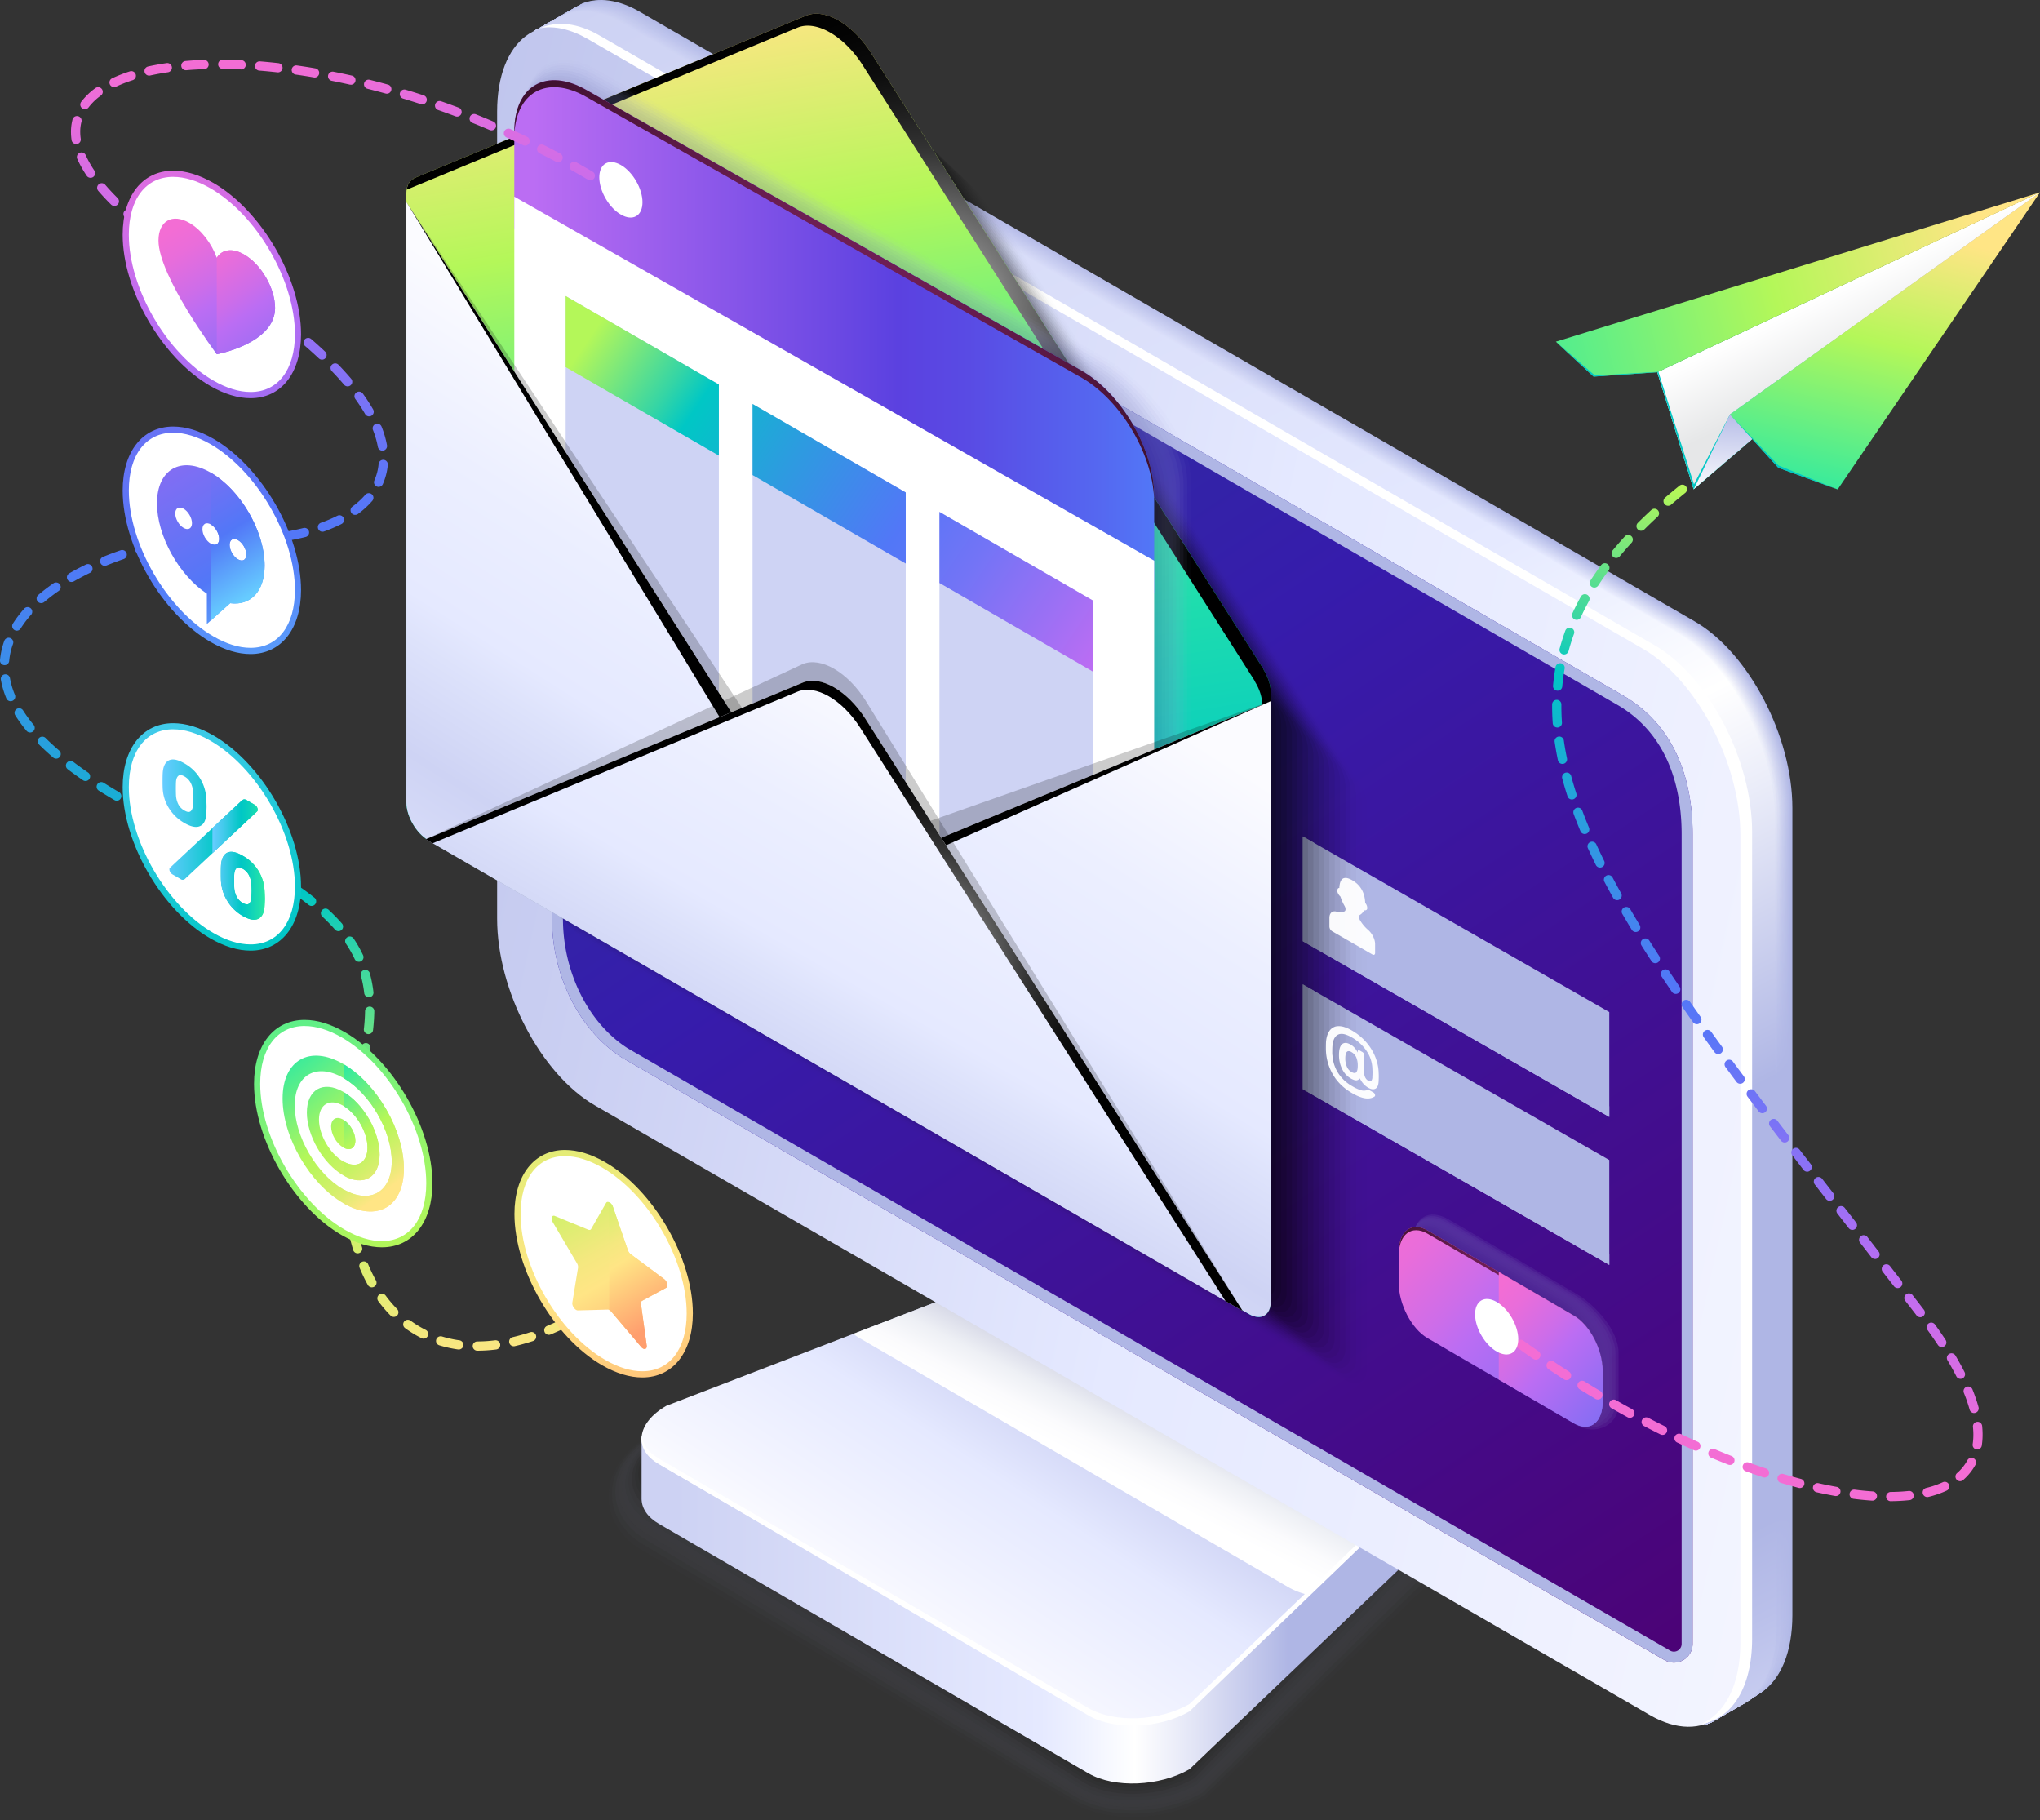 <svg xmlns="http://www.w3.org/2000/svg" xmlns:xlink="http://www.w3.org/1999/xlink" viewBox="0 0 2507.32 2236.75"><rect x="0" y="0" width="2507.32" height="2236.75" fill="#333333" stroke="none"/><defs><style>.cls-1{isolation:isolate;}.cls-2,.cls-84{opacity:0.15;}.cls-110,.cls-113,.cls-16,.cls-2,.cls-43,.cls-62{mix-blend-mode:multiply;}.cls-20,.cls-3,.cls-62{fill:#afb6e5;}.cls-3,.cls-63{opacity:0;}.cls-4{fill:#9fa5d0;}.cls-4,.cls-87{opacity:0.09;}.cls-5{fill:#8f95bb;}.cls-5,.cls-88{opacity:0.18;}.cls-6{fill:#7f84a7;}.cls-6,.cls-89{opacity:0.27;}.cls-7{fill:#6f7492;}.cls-7,.cls-90{opacity:0.36;}.cls-8{fill:#5f637d;}.cls-8,.cls-91{opacity:0.45;}.cls-9{fill:#505368;}.cls-9,.cls-92{opacity:0.55;}.cls-10{fill:#404253;}.cls-10,.cls-93{opacity:0.64;}.cls-11{fill:#30323e;}.cls-11,.cls-94{opacity:0.73;}.cls-12{fill:#20212a;}.cls-12,.cls-95{opacity:0.82;}.cls-13{fill:#101115;}.cls-13,.cls-96{opacity:0.91;}.cls-14{fill:url(#linear-gradient);}.cls-15{fill:url(#linear-gradient-2);}.cls-16{fill:url(#linear-gradient-3);}.cls-108,.cls-17{fill:#fff;}.cls-18{fill:url(#linear-gradient-4);}.cls-19{fill:url(#linear-gradient-5);}.cls-21{fill:url(#linear-gradient-6);}.cls-22{fill:url(#linear-gradient-7);}.cls-23{fill:url(#linear-gradient-8);}.cls-24{fill:url(#linear-gradient-9);}.cls-25{fill:url(#linear-gradient-10);}.cls-26{fill:url(#linear-gradient-11);}.cls-27{fill:url(#linear-gradient-12);}.cls-28{fill:url(#linear-gradient-13);}.cls-29{fill:url(#linear-gradient-14);}.cls-30{fill:url(#linear-gradient-15);}.cls-31{fill:url(#linear-gradient-16);}.cls-32{fill:url(#linear-gradient-17);}.cls-33{fill:url(#linear-gradient-18);}.cls-34{fill:url(#linear-gradient-19);}.cls-35{fill:url(#linear-gradient-20);}.cls-36{fill:url(#linear-gradient-21);}.cls-37{fill:url(#linear-gradient-22);}.cls-38{fill:url(#linear-gradient-23);}.cls-39{fill:url(#linear-gradient-24);}.cls-40{fill:url(#linear-gradient-25);}.cls-41{fill:url(#linear-gradient-26);}.cls-42{fill:url(#linear-gradient-27);}.cls-43{opacity:0.3;}.cls-44{fill:#8f92cc;opacity:0.38;}.cls-45{fill:#8a8dc8;opacity:0.44;}.cls-46{fill:#8687c5;opacity:0.49;}.cls-47{fill:#8182c1;opacity:0.55;}.cls-48{fill:#7c7dbd;opacity:0.61;}.cls-49{fill:#7778b9;opacity:0.66;}.cls-50{fill:#7372b6;opacity:0.72;}.cls-51{fill:#6e6db2;opacity:0.77;}.cls-52{fill:#6968ae;opacity:0.83;}.cls-53{fill:#6463aa;opacity:0.89;}.cls-54{fill:#605da7;opacity:0.94;}.cls-55{fill:#5b58a3;}.cls-56{fill:url(#linear-gradient-28);}.cls-105,.cls-107,.cls-57,.cls-86,.cls-98{mix-blend-mode:color-dodge;}.cls-57{fill:url(#radial-gradient);}.cls-58{fill:url(#linear-gradient-29);}.cls-59{fill:url(#linear-gradient-30);}.cls-60{fill:url(#linear-gradient-31);}.cls-61{fill:url(#linear-gradient-32);}.cls-64{opacity:0.01;}.cls-65{opacity:0.01;}.cls-66{opacity:0.02;}.cls-67{opacity:0.03;}.cls-68{opacity:0.04;}.cls-69{opacity:0.04;}.cls-70{opacity:0.05;}.cls-71{opacity:0.06;}.cls-72{opacity:0.06;}.cls-73{opacity:0.07;}.cls-74{opacity:0.08;}.cls-75{opacity:0.09;}.cls-76{opacity:0.09;}.cls-77{opacity:0.1;}.cls-78{opacity:0.11;}.cls-79{opacity:0.11;}.cls-80{opacity:0.12;}.cls-81{opacity:0.13;}.cls-82{opacity:0.14;}.cls-83{opacity:0.14;}.cls-85{fill:url(#linear-gradient-33);}.cls-86{fill:url(#radial-gradient-2);}.cls-87{fill:#a7addf;}.cls-88{fill:#a0a5d9;}.cls-89{fill:#989cd3;}.cls-90{fill:#9094cd;}.cls-91{fill:#898bc7;}.cls-92{fill:#8183c1;}.cls-93{fill:#7a7abb;}.cls-94{fill:#7272b5;}.cls-95{fill:#6a69af;}.cls-96{fill:#6361a9;}.cls-97{fill:url(#linear-gradient-34);}.cls-98{fill:url(#radial-gradient-3);}.cls-99{fill:#ced3f4;}.cls-100{fill:url(#linear-gradient-35);}.cls-101{fill:url(#linear-gradient-36);}.cls-102{fill:url(#linear-gradient-37);}.cls-103{opacity:0.2;}.cls-104{fill:url(#linear-gradient-38);}.cls-105{fill:url(#radial-gradient-4);}.cls-106{fill:url(#linear-gradient-39);}.cls-107{fill:url(#radial-gradient-5);}.cls-108{opacity:0.95;}.cls-109{fill:url(#linear-gradient-40);}.cls-110{fill:url(#linear-gradient-41);}.cls-111{fill:url(#linear-gradient-42);}.cls-112{fill:url(#linear-gradient-43);}.cls-113{fill:url(#linear-gradient-44);}.cls-114{fill:url(#linear-gradient-45);}.cls-115{fill:#00c7c5;}.cls-116{fill:url(#linear-gradient-46);}.cls-117{fill:url(#linear-gradient-47);}.cls-118{fill:url(#linear-gradient-48);}.cls-119{fill:url(#linear-gradient-49);}.cls-120{fill:url(#linear-gradient-50);}.cls-121{fill:url(#linear-gradient-51);}.cls-122{fill:url(#linear-gradient-52);}.cls-123{fill:url(#linear-gradient-53);}.cls-124{fill:url(#linear-gradient-54);}.cls-125{fill:url(#linear-gradient-55);}.cls-126{fill:url(#linear-gradient-56);}.cls-127{fill:url(#linear-gradient-57);}.cls-128{fill:url(#linear-gradient-58);}.cls-129{fill:url(#linear-gradient-59);}.cls-130{fill:url(#linear-gradient-60);}.cls-131{fill:url(#linear-gradient-61);}.cls-132{fill:url(#linear-gradient-62);}.cls-133{fill:url(#linear-gradient-63);}</style><linearGradient id="linear-gradient" x1="-2367.44" y1="1881.31" x2="-1318.94" y2="1881.31" gradientTransform="translate(3195.77)" gradientUnits="userSpaceOnUse"><stop offset="0" stop-color="#cdd2f3"/><stop offset="0.43" stop-color="#e5e9ff"/><stop offset="0.48" stop-color="#eff2ff"/><stop offset="0.54" stop-color="#fff"/><stop offset="0.59" stop-color="#ebedf9"/><stop offset="0.7" stop-color="#b9bfe8"/><stop offset="0.72" stop-color="#afb6e5"/><stop offset="0.91" stop-color="#afb6e5"/><stop offset="0.95" stop-color="#bac0ea"/><stop offset="1" stop-color="#cdd2f3"/></linearGradient><linearGradient id="linear-gradient-2" x1="1439.36" y1="1541" x2="1110.86" y2="2042.05" gradientUnits="userSpaceOnUse"><stop offset="0" stop-color="#afb6e5"/><stop offset="0.14" stop-color="#b6bce8"/><stop offset="0.35" stop-color="#c8cdf1"/><stop offset="0.58" stop-color="#e5e9ff"/><stop offset="0.86" stop-color="#f5f6ff"/><stop offset="1" stop-color="#fff"/></linearGradient><linearGradient id="linear-gradient-3" x1="1476.76" y1="1595.81" x2="1358.02" y2="1827.35" gradientUnits="userSpaceOnUse"><stop offset="0.18" stop-color="#4d5a96"/><stop offset="0.25" stop-color="#6a75a7"/><stop offset="0.36" stop-color="#979fc2"/><stop offset="0.48" stop-color="#bdc2d8"/><stop offset="0.6" stop-color="#dadce9"/><stop offset="0.71" stop-color="#eef0f5"/><stop offset="0.83" stop-color="#fbfbfd"/><stop offset="0.93" stop-color="#fff"/></linearGradient><linearGradient id="linear-gradient-4" x1="-445.48" y1="676.52" x2="2891.05" y2="1408.74" xlink:href="#linear-gradient-2"/><linearGradient id="linear-gradient-5" x1="-2452.9" y1="117.09" x2="-1087.78" y2="2169.82" gradientTransform="translate(3195.77)" gradientUnits="userSpaceOnUse"><stop offset="0.01" stop-color="#273b98"/><stop offset="0.23" stop-color="#2f2ba2"/><stop offset="0.4" stop-color="#361cac"/><stop offset="0.77" stop-color="#440b89"/><stop offset="1" stop-color="#4e0070"/></linearGradient><linearGradient id="linear-gradient-6" x1="1092.84" y1="-190.76" x2="2234.09" y2="2095.71" gradientUnits="userSpaceOnUse"><stop offset="0" stop-color="#b3bae7"/><stop offset="0.19" stop-color="#b7bde9"/><stop offset="0.28" stop-color="#bac0e9"/><stop offset="0.41" stop-color="#afb6e5"/><stop offset="0.91" stop-color="#afb6e5"/><stop offset="1" stop-color="#b3bae7"/></linearGradient><linearGradient id="linear-gradient-7" x1="1092.37" y1="-190.36" x2="2233.56" y2="2095.98" gradientUnits="userSpaceOnUse"><stop offset="0" stop-color="#b4bbe8"/><stop offset="0.19" stop-color="#b9beea"/><stop offset="0.28" stop-color="#bcc2ea"/><stop offset="0.41" stop-color="#b2b8e6"/><stop offset="0.43" stop-color="#b2b8e6"/><stop offset="0.54" stop-color="#b3b9e6"/><stop offset="0.72" stop-color="#afb6e5"/><stop offset="0.91" stop-color="#afb6e5"/><stop offset="1" stop-color="#b4bbe8"/></linearGradient><linearGradient id="linear-gradient-8" x1="1091.9" y1="-189.96" x2="2233.02" y2="2096.24" gradientUnits="userSpaceOnUse"><stop offset="0" stop-color="#b5bce8"/><stop offset="0.19" stop-color="#bac0ea"/><stop offset="0.28" stop-color="#bdc3eb"/><stop offset="0.41" stop-color="#b4bbe7"/><stop offset="0.43" stop-color="#b4bbe7"/><stop offset="0.54" stop-color="#b7bde7"/><stop offset="0.72" stop-color="#afb6e5"/><stop offset="0.91" stop-color="#afb6e5"/><stop offset="1" stop-color="#b5bce8"/></linearGradient><linearGradient id="linear-gradient-9" x1="1091.42" y1="-189.56" x2="2232.48" y2="2096.51" gradientUnits="userSpaceOnUse"><stop offset="0" stop-color="#b7bde9"/><stop offset="0.19" stop-color="#bcc1eb"/><stop offset="0.28" stop-color="#bfc5ec"/><stop offset="0.41" stop-color="#b7bde9"/><stop offset="0.43" stop-color="#b7bde9"/><stop offset="0.54" stop-color="#bac0e9"/><stop offset="0.72" stop-color="#afb6e5"/><stop offset="0.91" stop-color="#afb6e5"/><stop offset="1" stop-color="#b7bde9"/></linearGradient><linearGradient id="linear-gradient-10" x1="1090.95" y1="-189.17" x2="2231.94" y2="2096.78" gradientUnits="userSpaceOnUse"><stop offset="0" stop-color="#b8bfe9"/><stop offset="0.19" stop-color="#bdc3ec"/><stop offset="0.28" stop-color="#c1c6ec"/><stop offset="0.41" stop-color="#b9c0ea"/><stop offset="0.43" stop-color="#b9c0ea"/><stop offset="0.54" stop-color="#bec4ea"/><stop offset="0.72" stop-color="#afb6e5"/><stop offset="0.91" stop-color="#afb6e5"/><stop offset="1" stop-color="#b8bfe9"/></linearGradient><linearGradient id="linear-gradient-11" x1="1090.48" y1="-188.77" x2="2231.4" y2="2097.04" gradientUnits="userSpaceOnUse"><stop offset="0" stop-color="#b9c0ea"/><stop offset="0.19" stop-color="#bfc4ed"/><stop offset="0.28" stop-color="#c2c8ed"/><stop offset="0.41" stop-color="#bcc2eb"/><stop offset="0.43" stop-color="#bcc2eb"/><stop offset="0.54" stop-color="#c2c7eb"/><stop offset="0.72" stop-color="#afb6e5"/><stop offset="0.91" stop-color="#afb6e5"/><stop offset="1" stop-color="#b9c0ea"/></linearGradient><linearGradient id="linear-gradient-12" x1="1090" y1="-188.37" x2="2230.86" y2="2097.31" gradientUnits="userSpaceOnUse"><stop offset="0" stop-color="#bac1ea"/><stop offset="0.19" stop-color="#c0c6ed"/><stop offset="0.28" stop-color="#c4c9ee"/><stop offset="0.41" stop-color="#bec4ec"/><stop offset="0.43" stop-color="#bec5ec"/><stop offset="0.54" stop-color="#c6cbec"/><stop offset="0.7" stop-color="#b2b9e6"/><stop offset="0.72" stop-color="#afb6e5"/><stop offset="0.91" stop-color="#afb6e5"/><stop offset="1" stop-color="#bac1ea"/><stop offset="1" stop-color="#bac1ea"/></linearGradient><linearGradient id="linear-gradient-13" x1="1089.53" y1="-187.97" x2="2230.32" y2="2097.58" gradientUnits="userSpaceOnUse"><stop offset="0" stop-color="#bcc2eb"/><stop offset="0.19" stop-color="#c2c7ee"/><stop offset="0.28" stop-color="#c6cbef"/><stop offset="0.41" stop-color="#c1c7ed"/><stop offset="0.43" stop-color="#c1c7ee"/><stop offset="0.54" stop-color="#caceee"/><stop offset="0.68" stop-color="#b6bde7"/><stop offset="0.72" stop-color="#afb6e5"/><stop offset="0.91" stop-color="#afb6e5"/><stop offset="0.99" stop-color="#bac0ea"/><stop offset="1" stop-color="#bcc2eb"/></linearGradient><linearGradient id="linear-gradient-14" x1="1089.06" y1="-187.57" x2="2229.78" y2="2097.84" gradientUnits="userSpaceOnUse"><stop offset="0" stop-color="#bdc3ec"/><stop offset="0.19" stop-color="#c4c9ef"/><stop offset="0.28" stop-color="#c7cdf0"/><stop offset="0.41" stop-color="#c3c9ef"/><stop offset="0.43" stop-color="#c4c9ef"/><stop offset="0.54" stop-color="#cdd2ef"/><stop offset="0.66" stop-color="#b9c0e8"/><stop offset="0.72" stop-color="#afb6e5"/><stop offset="0.91" stop-color="#afb6e5"/><stop offset="0.98" stop-color="#bac0ea"/><stop offset="1" stop-color="#bdc3ec"/></linearGradient><linearGradient id="linear-gradient-15" x1="1088.58" y1="-187.18" x2="2229.24" y2="2098.11" gradientUnits="userSpaceOnUse"><stop offset="0" stop-color="#bec4ec"/><stop offset="0.19" stop-color="#c5caef"/><stop offset="0.28" stop-color="#c9cef1"/><stop offset="0.41" stop-color="#c6cbf0"/><stop offset="0.43" stop-color="#c6ccf0"/><stop offset="0.53" stop-color="#d0d4f0"/><stop offset="0.54" stop-color="#d1d5f0"/><stop offset="0.65" stop-color="#bdc3ea"/><stop offset="0.72" stop-color="#afb6e5"/><stop offset="0.91" stop-color="#afb6e5"/><stop offset="0.98" stop-color="#bac0ea"/><stop offset="1" stop-color="#bec4ec"/></linearGradient><linearGradient id="linear-gradient-16" x1="1088.11" y1="-186.78" x2="2228.71" y2="2098.37" gradientUnits="userSpaceOnUse"><stop offset="0" stop-color="#bfc5ed"/><stop offset="0.19" stop-color="#c7ccf0"/><stop offset="0.28" stop-color="#cbd0f2"/><stop offset="0.41" stop-color="#c8cef1"/><stop offset="0.43" stop-color="#c9cef1"/><stop offset="0.52" stop-color="#d3d7f1"/><stop offset="0.54" stop-color="#d5d9f1"/><stop offset="0.64" stop-color="#c1c7eb"/><stop offset="0.72" stop-color="#afb6e5"/><stop offset="0.91" stop-color="#afb6e5"/><stop offset="0.98" stop-color="#bac0ea"/><stop offset="1" stop-color="#bfc5ed"/></linearGradient><linearGradient id="linear-gradient-17" x1="1087.64" y1="-186.38" x2="2228.17" y2="2098.64" gradientUnits="userSpaceOnUse"><stop offset="0" stop-color="#c1c7ed"/><stop offset="0.19" stop-color="#c8cdf1"/><stop offset="0.28" stop-color="#ccd1f2"/><stop offset="0.41" stop-color="#cbd0f2"/><stop offset="0.43" stop-color="#cbd1f3"/><stop offset="0.51" stop-color="#d5d9f3"/><stop offset="0.54" stop-color="#d9dcf3"/><stop offset="0.63" stop-color="#c5caec"/><stop offset="0.72" stop-color="#afb6e5"/><stop offset="0.91" stop-color="#afb6e5"/><stop offset="0.97" stop-color="#bac0ea"/><stop offset="1" stop-color="#c1c7ed"/></linearGradient><linearGradient id="linear-gradient-18" x1="1087.16" y1="-185.98" x2="2227.63" y2="2098.91" gradientUnits="userSpaceOnUse"><stop offset="0" stop-color="#c2c8ee"/><stop offset="0.19" stop-color="#cacff2"/><stop offset="0.28" stop-color="#ced3f3"/><stop offset="0.41" stop-color="#cdd3f3"/><stop offset="0.43" stop-color="#ced3f4"/><stop offset="0.51" stop-color="#d8dcf4"/><stop offset="0.54" stop-color="#dde0f4"/><stop offset="0.62" stop-color="#c9ceee"/><stop offset="0.72" stop-color="#afb6e5"/><stop offset="0.91" stop-color="#afb6e5"/><stop offset="0.97" stop-color="#bac0ea"/><stop offset="1" stop-color="#c2c8ee"/></linearGradient><linearGradient id="linear-gradient-19" x1="1086.69" y1="-185.58" x2="2227.09" y2="2099.17" gradientUnits="userSpaceOnUse"><stop offset="0" stop-color="#c3c9ee"/><stop offset="0.19" stop-color="#cbd0f2"/><stop offset="0.28" stop-color="#d0d4f4"/><stop offset="0.41" stop-color="#d0d5f4"/><stop offset="0.43" stop-color="#d0d6f5"/><stop offset="0.5" stop-color="#dadef5"/><stop offset="0.54" stop-color="#e1e3f5"/><stop offset="0.62" stop-color="#cdd1ef"/><stop offset="0.72" stop-color="#afb6e5"/><stop offset="0.91" stop-color="#afb6e5"/><stop offset="0.97" stop-color="#bac0ea"/><stop offset="1" stop-color="#c3c9ee"/></linearGradient><linearGradient id="linear-gradient-20" x1="1086.22" y1="-185.19" x2="2226.55" y2="2099.44" gradientUnits="userSpaceOnUse"><stop offset="0" stop-color="#c4caef"/><stop offset="0.19" stop-color="#cdd2f3"/><stop offset="0.28" stop-color="#d1d6f5"/><stop offset="0.41" stop-color="#d2d7f6"/><stop offset="0.43" stop-color="#d3d8f6"/><stop offset="0.5" stop-color="#dde1f6"/><stop offset="0.54" stop-color="#e4e7f6"/><stop offset="0.61" stop-color="#d0d5f0"/><stop offset="0.72" stop-color="#afb6e5"/><stop offset="0.91" stop-color="#afb6e5"/><stop offset="0.96" stop-color="#bac0ea"/><stop offset="1" stop-color="#c4caef"/></linearGradient><linearGradient id="linear-gradient-21" x1="1085.74" y1="-184.79" x2="2226.01" y2="2099.71" gradientUnits="userSpaceOnUse"><stop offset="0" stop-color="#c6cbf0"/><stop offset="0.19" stop-color="#cfd3f4"/><stop offset="0.28" stop-color="#d3d8f6"/><stop offset="0.41" stop-color="#d5daf7"/><stop offset="0.43" stop-color="#d6daf8"/><stop offset="0.5" stop-color="#e0e3f8"/><stop offset="0.54" stop-color="#e8eaf8"/><stop offset="0.61" stop-color="#d4d8f1"/><stop offset="0.72" stop-color="#afb6e5"/><stop offset="0.91" stop-color="#afb6e5"/><stop offset="0.96" stop-color="#bac0ea"/><stop offset="1" stop-color="#c6cbf0"/></linearGradient><linearGradient id="linear-gradient-22" x1="1085.27" y1="-184.39" x2="2225.47" y2="2099.97" gradientUnits="userSpaceOnUse"><stop offset="0" stop-color="#c7ccf0"/><stop offset="0.19" stop-color="#d0d5f4"/><stop offset="0.28" stop-color="#d5d9f7"/><stop offset="0.41" stop-color="#d7dcf8"/><stop offset="0.43" stop-color="#d8ddf9"/><stop offset="0.49" stop-color="#e2e6f9"/><stop offset="0.54" stop-color="#eceef9"/><stop offset="0.61" stop-color="#d8dcf3"/><stop offset="0.72" stop-color="#afb6e5"/><stop offset="0.91" stop-color="#afb6e5"/><stop offset="0.96" stop-color="#bac0ea"/><stop offset="1" stop-color="#c7ccf0"/></linearGradient><linearGradient id="linear-gradient-23" x1="1084.8" y1="-184" x2="2224.93" y2="2100.24" gradientUnits="userSpaceOnUse"><stop offset="0" stop-color="#c8cdf1"/><stop offset="0.19" stop-color="#d2d6f5"/><stop offset="0.28" stop-color="#d6dbf8"/><stop offset="0.41" stop-color="#dadef9"/><stop offset="0.43" stop-color="#dbdffa"/><stop offset="0.49" stop-color="#e5e8fa"/><stop offset="0.54" stop-color="#f0f1fa"/><stop offset="0.6" stop-color="#dcdff4"/><stop offset="0.72" stop-color="#afb6e5"/><stop offset="0.91" stop-color="#afb6e5"/><stop offset="0.96" stop-color="#bac0ea"/><stop offset="1" stop-color="#c8cdf1"/></linearGradient><linearGradient id="linear-gradient-24" x1="1084.32" y1="-183.6" x2="2224.39" y2="2100.51" gradientUnits="userSpaceOnUse"><stop offset="0" stop-color="#c9cff1"/><stop offset="0.19" stop-color="#d3d8f6"/><stop offset="0.28" stop-color="#d8dcf8"/><stop offset="0.41" stop-color="#dce1fa"/><stop offset="0.43" stop-color="#dde2fb"/><stop offset="0.49" stop-color="#e7eafb"/><stop offset="0.54" stop-color="#f4f5fb"/><stop offset="0.6" stop-color="#e0e3f5"/><stop offset="0.72" stop-color="#afb6e5"/><stop offset="0.91" stop-color="#afb6e5"/><stop offset="0.96" stop-color="#bac0ea"/><stop offset="1" stop-color="#c9cff1"/></linearGradient><linearGradient id="linear-gradient-25" x1="1083.85" y1="-183.2" x2="2223.86" y2="2100.77" gradientUnits="userSpaceOnUse"><stop offset="0" stop-color="#cbd0f2"/><stop offset="0.19" stop-color="#d5d9f7"/><stop offset="0.28" stop-color="#dadef9"/><stop offset="0.41" stop-color="#dfe3fc"/><stop offset="0.43" stop-color="#e0e4fd"/><stop offset="0.49" stop-color="#eaedfd"/><stop offset="0.54" stop-color="#f7f8fd"/><stop offset="0.6" stop-color="#e3e6f6"/><stop offset="0.72" stop-color="#b1b8e6"/><stop offset="0.72" stop-color="#afb6e5"/><stop offset="0.91" stop-color="#afb6e5"/><stop offset="0.95" stop-color="#bac0ea"/><stop offset="1" stop-color="#cbd0f2"/></linearGradient><linearGradient id="linear-gradient-26" x1="1083.37" y1="-182.81" x2="2223.32" y2="2101.04" gradientUnits="userSpaceOnUse"><stop offset="0" stop-color="#ccd1f2"/><stop offset="0.19" stop-color="#d6dbf7"/><stop offset="0.28" stop-color="#dbdffa"/><stop offset="0.41" stop-color="#e1e6fd"/><stop offset="0.43" stop-color="#e2e7fe"/><stop offset="0.48" stop-color="#eceffe"/><stop offset="0.54" stop-color="#fbfcfe"/><stop offset="0.59" stop-color="#e7eaf8"/><stop offset="0.71" stop-color="#b5bbe7"/><stop offset="0.72" stop-color="#afb6e5"/><stop offset="0.91" stop-color="#afb6e5"/><stop offset="0.95" stop-color="#bac0ea"/><stop offset="1" stop-color="#ccd1f2"/></linearGradient><linearGradient id="linear-gradient-27" x1="1082.9" y1="-182.41" x2="2222.78" y2="2101.31" gradientTransform="matrix(1, 0, 0, 1, 0, 0)" xlink:href="#linear-gradient"/><linearGradient id="linear-gradient-28" x1="1687.67" y1="1491.86" x2="1944.11" y2="1718.65" gradientUnits="userSpaceOnUse"><stop offset="0.06" stop-color="#f36dd4"/><stop offset="0.2" stop-color="#e96dda"/><stop offset="0.43" stop-color="#cd6de9"/><stop offset="0.55" stop-color="#bb6df3"/><stop offset="1" stop-color="#836df3"/></linearGradient><radialGradient id="radial-gradient" cx="1832.13" cy="1583.35" r="242.57" gradientUnits="userSpaceOnUse"><stop offset="0" stop-color="#711f56"/><stop offset="0.16" stop-color="#6c1e52"/><stop offset="0.36" stop-color="#5c1946"/><stop offset="0.58" stop-color="#431233"/><stop offset="0.82" stop-color="#200918"/><stop offset="1"/></radialGradient><linearGradient id="linear-gradient-29" x1="1816.55" y1="1591.95" x2="1980.82" y2="1737.23" xlink:href="#linear-gradient-28"/><linearGradient id="linear-gradient-30" x1="2193.63" y1="402.58" x2="1848.94" y2="1626.06" gradientUnits="userSpaceOnUse"><stop offset="0.02" stop-color="#ffe585"/><stop offset="0.1" stop-color="#dbee70"/><stop offset="0.18" stop-color="#b4f759"/><stop offset="0.22" stop-color="#90ed6f"/><stop offset="0.33" stop-color="#35d5a5"/><stop offset="0.38" stop-color="#00c7c5"/><stop offset="0.52" stop-color="#2d9be0"/><stop offset="0.64" stop-color="#5277f7"/><stop offset="0.68" stop-color="#5b76f7"/><stop offset="0.73" stop-color="#7374f6"/><stop offset="0.8" stop-color="#9a70f4"/><stop offset="0.85" stop-color="#bb6df3"/><stop offset="1" stop-color="#f36dd4"/></linearGradient><linearGradient id="linear-gradient-31" x1="2408.44" y1="463.09" x2="2063.74" y2="1686.58" xlink:href="#linear-gradient-30"/><linearGradient id="linear-gradient-32" x1="2145.41" y1="388.99" x2="1800.71" y2="1612.48" xlink:href="#linear-gradient-30"/><linearGradient id="linear-gradient-33" x1="1090.42" y1="1295.15" x2="887.34" y2="14.55" gradientUnits="userSpaceOnUse"><stop offset="0.14" stop-color="#00c7c5"/><stop offset="0.52" stop-color="#31eaa0"/><stop offset="0.8" stop-color="#b4f759"/><stop offset="1" stop-color="#ffe585"/></linearGradient><radialGradient id="radial-gradient-2" cx="3798.49" cy="389.2" r="430.24" gradientTransform="matrix(-1, 0, 0, 1, 4932.71, 0)" gradientUnits="userSpaceOnUse"><stop offset="0" stop-color="#fff"/><stop offset="0.07" stop-color="#d8d8d8"/><stop offset="0.16" stop-color="#a6a6a6"/><stop offset="0.26" stop-color="#797979"/><stop offset="0.37" stop-color="#545454"/><stop offset="0.47" stop-color="#353535"/><stop offset="0.59" stop-color="#1e1e1e"/><stop offset="0.7" stop-color="#0d0d0d"/><stop offset="0.84" stop-color="#030303"/><stop offset="1"/></radialGradient><linearGradient id="linear-gradient-34" x1="632.13" y1="413.58" x2="1418.6" y2="413.58" gradientUnits="userSpaceOnUse"><stop offset="0.03" stop-color="#bb6df3"/><stop offset="0.6" stop-color="#5b41e0"/><stop offset="0.71" stop-color="#594be4"/><stop offset="0.91" stop-color="#5567f0"/><stop offset="1" stop-color="#5277f7"/></linearGradient><radialGradient id="radial-gradient-3" cx="1025.37" cy="358.09" r="726.92" xlink:href="#radial-gradient"/><linearGradient id="linear-gradient-35" x1="716.19" y1="412.29" x2="1400.52" y2="875.46" gradientUnits="userSpaceOnUse"><stop offset="0.01" stop-color="#b4f759"/><stop offset="0.05" stop-color="#90ed6f"/><stop offset="0.15" stop-color="#35d5a5"/><stop offset="0.2" stop-color="#00c7c5"/><stop offset="0.41" stop-color="#2d9be0"/><stop offset="0.6" stop-color="#5277f7"/><stop offset="0.66" stop-color="#5b76f7"/><stop offset="0.77" stop-color="#7374f6"/><stop offset="0.9" stop-color="#9a70f4"/><stop offset="1" stop-color="#bb6df3"/></linearGradient><linearGradient id="linear-gradient-36" x1="693.41" y1="374.02" x2="1377.74" y2="837.19" xlink:href="#linear-gradient-35"/><linearGradient id="linear-gradient-37" x1="670.64" y1="335.75" x2="1354.96" y2="798.92" xlink:href="#linear-gradient-35"/><linearGradient id="linear-gradient-38" x1="3549.47" y1="2133.11" x2="3587.63" y2="1268.29" gradientTransform="matrix(0.87, 0.5, 0, 1.15, -2067.03, -2606.39)" gradientUnits="userSpaceOnUse"><stop offset="0.09" stop-color="#e5e9ff"/><stop offset="0.37" stop-color="#ced3f4"/><stop offset="0.51" stop-color="#dde2fb"/><stop offset="0.57" stop-color="#e5e9ff"/><stop offset="0.77" stop-color="#ecefff"/><stop offset="1" stop-color="#fbfbff"/></linearGradient><radialGradient id="radial-gradient-4" cx="3731.22" cy="548.61" r="331.86" xlink:href="#radial-gradient-2"/><linearGradient id="linear-gradient-39" x1="4070.27" y1="1606.6" x2="3687.52" y2="936" gradientTransform="matrix(-1, 0, 0, 1, 4932.71, 0)" xlink:href="#linear-gradient-38"/><radialGradient id="radial-gradient-5" cx="3809.31" cy="1181.1" r="296.96" xlink:href="#radial-gradient-2"/><linearGradient id="linear-gradient-40" x1="2002.54" y1="273.79" x2="2418.78" y2="480.55" xlink:href="#linear-gradient-33"/><linearGradient id="linear-gradient-41" x1="2262.4" y1="353.66" x2="2302.8" y2="435.74" gradientUnits="userSpaceOnUse"><stop offset="0" stop-color="#fff"/><stop offset="1" stop-color="#e6e7e8"/></linearGradient><linearGradient id="linear-gradient-42" x1="1156.26" y1="624.78" x2="2439.09" y2="305.34" xlink:href="#linear-gradient-33"/><linearGradient id="linear-gradient-43" x1="2094.08" y1="446.41" x2="2294.93" y2="418.73" xlink:href="#linear-gradient-33"/><linearGradient id="linear-gradient-44" x1="2285.04" y1="616.51" x2="2290.31" y2="506.01" gradientUnits="userSpaceOnUse"><stop offset="0" stop-color="#fff"/><stop offset="1" stop-color="#afb6e5"/></linearGradient><linearGradient id="linear-gradient-45" x1="2168.96" y1="973.99" x2="2339.42" y2="280.8" xlink:href="#linear-gradient-33"/><linearGradient id="linear-gradient-46" x1="452.18" y1="1717.76" x2="333.41" y2="71.86" xlink:href="#linear-gradient-30"/><linearGradient id="linear-gradient-47" x1="301.36" y1="1057.91" x2="621.44" y2="1948.06" gradientUnits="userSpaceOnUse"><stop offset="0.01" stop-color="#2be9a3"/><stop offset="0.16" stop-color="#4fed90"/><stop offset="0.5" stop-color="#aaf65f"/><stop offset="0.54" stop-color="#b4f759"/><stop offset="0.63" stop-color="#bdf55e"/><stop offset="0.79" stop-color="#d5ef6c"/><stop offset="0.99" stop-color="#fce683"/><stop offset="1" stop-color="#ffe585"/></linearGradient><linearGradient id="linear-gradient-48" x1="169.5" y1="5.74" x2="343.74" y2="664.83" xlink:href="#linear-gradient-28"/><linearGradient id="linear-gradient-49" x1="220.89" y1="262.15" x2="328.21" y2="446.49" xlink:href="#linear-gradient-28"/><linearGradient id="linear-gradient-50" x1="235.06" y1="298.89" x2="348.7" y2="463.03" xlink:href="#linear-gradient-28"/><linearGradient id="linear-gradient-51" x1="169.5" y1="320.14" x2="343.74" y2="979.23" gradientUnits="userSpaceOnUse"><stop offset="0" stop-color="#836df3"/><stop offset="0.55" stop-color="#5277f7"/><stop offset="1" stop-color="#6cf"/></linearGradient><linearGradient id="linear-gradient-52" x1="203.76" y1="575.69" x2="343.91" y2="801.07" xlink:href="#linear-gradient-51"/><linearGradient id="linear-gradient-53" x1="210.73" y1="579.6" x2="305.43" y2="733.64" xlink:href="#linear-gradient-51"/><linearGradient id="linear-gradient-54" x1="651.04" y1="1209.12" x2="825.28" y2="1868.21" gradientUnits="userSpaceOnUse"><stop offset="0" stop-color="#b4f759"/><stop offset="0.21" stop-color="#d7ef6e"/><stop offset="0.42" stop-color="#f4e87f"/><stop offset="0.55" stop-color="#ffe585"/><stop offset="1" stop-color="#ff9e6e"/></linearGradient><linearGradient id="linear-gradient-55" x1="676.54" y1="1440.42" x2="811.55" y2="1677.97" xlink:href="#linear-gradient-54"/><linearGradient id="linear-gradient-56" x1="704.72" y1="1464.69" x2="805.1" y2="1626.62" xlink:href="#linear-gradient-54"/><linearGradient id="linear-gradient-57" x1="139.9" y1="693.31" x2="459.97" y2="1583.46" gradientUnits="userSpaceOnUse"><stop offset="0.01" stop-color="#6cf"/><stop offset="0.21" stop-color="#42caeb"/><stop offset="0.54" stop-color="#00c7c5"/><stop offset="0.68" stop-color="#09cebe"/><stop offset="0.92" stop-color="#21e1ab"/><stop offset="1" stop-color="#2be9a3"/></linearGradient><linearGradient id="linear-gradient-58" x1="199.79" y1="1031.74" x2="325.54" y2="1031.74" xlink:href="#linear-gradient-57"/><linearGradient id="linear-gradient-59" x1="261.09" y1="1056.26" x2="325.53" y2="1056.26" xlink:href="#linear-gradient-57"/><linearGradient id="linear-gradient-60" x1="344.32" y1="1295.25" x2="482.25" y2="1469.16" xlink:href="#linear-gradient-47"/><linearGradient id="linear-gradient-61" x1="382.42" y1="1337.72" x2="474.77" y2="1462.46" xlink:href="#linear-gradient-47"/><linearGradient id="linear-gradient-62" x1="384.1" y1="1336.48" x2="476.45" y2="1461.21" xlink:href="#linear-gradient-47"/><linearGradient id="linear-gradient-63" x1="385.72" y1="1335.14" x2="478.07" y2="1459.87" xlink:href="#linear-gradient-47"/></defs><g class="cls-1"><g id="Capa_2" data-name="Capa 2"><g id="Layer_1" data-name="Layer 1"><g class="cls-2"><path class="cls-3" d="M1391.81,2236.75c-29,0-55.27-6.34-76-18.33l-528-306.64c-27.73-16-43.63-41.34-43.63-69.49,0-30.86,19.15-59.62,52.54-78.89l463.35-178.24c26.22-15.13,59-23.47,92.33-23.47,29,0,55.27,6.34,76,18.33l354.84,207.89c27.72,16,43.62,41.34,43.62,69.49,0,30.86-19.15,59.61-52.53,78.89l-290.22,277C1457.92,2228.41,1425.13,2236.75,1391.81,2236.75Z"/><path class="cls-4" d="M798.72,1763.77l463.35-178.24c26.11-15.07,59-23.16,91.91-22.84a174,174,0,0,1,40.1,5.14,148.73,148.73,0,0,1,35.15,14.21l342.36,200.58c.33.19,10.28,6.05,10.52,6.27,27.12,16.26,39.47,41.65,38,69.07-1.51,28-22.64,59.81-53,77.34l-285,274.49c-25.61,14.78-57.67,22.89-90.12,22.93-28.24,0-54-6.1-74.22-17.79l-528-309.76c-26.64-15.38-41.73-39.54-41.59-66.3C748.35,1809.62,766.69,1782.26,798.72,1763.77Z"/><path class="cls-5" d="M800.73,1764.14l463.36-178.24c26-15,58.94-22.86,91.48-22.2a171,171,0,0,1,39.73,5.76c10.6,2.78,26.11,9.62,34.74,14.6l340.51,199.49c.65.38,9.92,5.89,10.4,6.32,26.51,16.51,35.34,41.71,32.36,68.65-2.77,25.1-26.13,60-53.44,75.78l-279.76,272c-25,14.42-56.31,22.32-87.89,22.39-27.52,0-52.71-5.87-72.42-17.25l-528-312.88c-25.55-14.75-39.82-37.75-39.55-63.12C752.53,1807.82,770.05,1781.85,800.73,1764.14Z"/><path class="cls-6" d="M802.75,1764.51l463.35-178.25c25.88-14.93,58.91-22.54,91.05-21.56a169.06,169.06,0,0,1,39.37,6.38c9.39,2.59,26.66,10.57,34.33,15l338.65,198.4c1,.56,9.56,5.71,10.3,6.36,25.9,16.76,31.22,41.51,26.72,68.24-3.73,22.13-29.63,60.19-53.9,74.21L1478.1,2202.81c-24.38,14.07-55,21.75-85.67,21.85-26.8.08-51.43-5.63-70.61-16.71l-528-316c-24.46-14.12-37.93-36-37.53-59.93C756.71,1806,773.42,1781.43,802.75,1764.51Z"/><path class="cls-7" d="M804.76,1764.87l463.36-178.24c25.76-14.87,58.87-22.24,90.62-20.92,14,.61,27.08,3.54,39,7,8.18,2.37,27.2,11.53,33.92,15.41l336.79,197.31c1.31.76,9.21,5.54,10.19,6.41,25.3,17,32.93,43.07,21.09,67.82,0,19.63-33.12,60.39-54.36,72.66l-269.29,267c-23.76,13.72-53.62,21.18-83.44,21.31-26.08.11-50.16-5.4-68.81-16.17l-528-319.12c-23.37-13.5-36-34.15-35.49-56.74C760.89,1804.21,776.79,1781,804.76,1764.87Z"/><path class="cls-8" d="M806.78,1765.24,1270.13,1587c25.65-14.81,58.84-21.93,90.2-20.29,14,.77,26.87,4,38.62,7.62,7,2.12,27.76,12.47,33.52,15.8l334.93,196.23c1.64.94,8.86,5.36,10.08,6.45,24.69,17.25,30.26,43.5,15.46,67.4,0,16.83-36.61,60.59-54.82,71.1l-264,264.52c-23.15,13.36-52.28,20.6-81.23,20.77-25.35.14-48.87-5.16-67-15.63l-528-322.24c-22.29-12.87-34.13-32.35-33.47-53.55C765.08,1802.41,780.15,1780.61,806.78,1765.24Z"/><path class="cls-9" d="M808.79,1765.61l463.36-178.24c25.53-14.74,58.81-21.63,89.77-19.66,13.91.93,26.66,4.55,38.25,8.24,5.8,1.85,28.31,13.43,33.11,16.2l333.07,195.14a111.43,111.43,0,0,1,10,6.5c24.09,17.5,27.59,43.93,9.83,67,0,14-40.1,60.78-55.28,69.55l-258.82,262c-22.53,13-50.93,20-79,20.23-24.63.17-47.6-4.93-65.19-15.09l-528-325.36c-21.2-12.24-32.23-30.56-31.43-50.36C769.26,1800.6,783.52,1780.2,808.79,1765.61Z"/><path class="cls-10" d="M810.81,1766l463.35-178.24c25.42-14.68,58.78-21.32,89.34-19,13.87,1.08,26.45,5,37.89,8.85,4.62,1.54,28.86,14.39,32.7,16.6l331.21,194a96,96,0,0,1,9.87,6.55c23.47,17.75,24.91,44.36,4.19,66.56,0,11.22-43.6,61-55.74,68L1470,2188.85c-21.92,12.65-49.58,19.46-76.78,19.68-23.91.21-46.32-4.68-63.39-14.54l-528-328.48c-20.11-11.61-30.33-28.76-29.41-47.17C773.44,1798.8,786.88,1779.78,810.81,1766Z"/><path class="cls-11" d="M812.82,1766.34l463.36-178.24c25.31-14.61,58.74-21,88.91-18.38,13.81,1.24,26.22,5.53,37.52,9.48,3.45,1.2,29.41,15.33,32.29,17l329.35,193a81.41,81.41,0,0,1,9.76,6.59c22.87,18,22.24,44.79-1.44,66.14,0,8.42-47.09,61.18-56.19,66.43l-248.36,257c-21.3,12.3-48.23,18.88-74.55,19.14-23.19.24-45-4.45-61.58-14l-528-331.61c-19-11-28.43-27-27.37-44C777.62,1797,790.25,1779.37,812.82,1766.34Z"/><path class="cls-12" d="M814.83,1766.71l463.36-178.24c25.2-14.54,58.71-20.7,88.49-17.74,13.75,1.39,26,6,37.15,10.09,2.29.83,30,16.29,31.87,17.4l327.51,191.87a73,73,0,0,1,9.64,6.63c22.26,18.26,19.57,45.24-7.07,65.73,0,5.62-50.58,61.37-56.65,64.88L1466,2181.87c-20.69,12-46.89,18.31-72.34,18.6-22.46.26-43.76-4.21-59.77-13.45l-528-334.73c-17.94-10.36-26.53-25.17-25.34-40.79C781.8,1795.19,793.62,1779,814.83,1766.71Z"/><path class="cls-13" d="M816.85,1767.08l463.36-178.24c25.08-14.48,58.67-20.4,88.06-17.11,13.69,1.55,25.74,6.51,36.78,10.71,1.14.44,30.5,17.24,31.46,17.8L1762.16,1791a64,64,0,0,1,9.53,6.68c21.66,18.51,16.9,45.67-12.7,65.32,0,2.8-54.08,61.56-57.11,63.31L1464,2178.38c-20.07,11.59-45.54,17.74-70.11,18.06-21.74.29-42.49-4-58-12.91l-528-337.85c-16.85-9.73-24.63-23.37-23.31-37.61C786,1793.39,797,1778.55,816.85,1767.08Z"/><path d="M1337.93,2180l-528-341c-31.8-18.36-27.81-50.43,8.9-71.62l463.36-178.24c36.71-21.2,92.25-23.5,124-5.14L1761.11,1792c31.79,18.36,27.81,50.42-8.91,71.62L1462,2174.9C1425.27,2196.09,1369.73,2198.39,1337.93,2180Z"/></g><path class="cls-14" d="M1337.93,2179.3,810,1872.66c-14.17-8.18-21.24-19.08-21.46-30.53,0-.37,0-73.86,0-74.22.25-13.92,10.53,10.25,30.36-1.2l463.36-178.24c36.71-21.2,92.25-23.5,124-5.14l354.84,207.89c10.61,6.13,18.31-19.88,21.06-11.61.92,2.75.34,73.58.4,76.44.3,14.25-10,29.36-30.37,41.12l-290.22,277C1425.27,2195.35,1369.73,2197.66,1337.93,2179.3Z"/><path class="cls-15" d="M1337.93,2105.82,810,1799.18c-31.8-18.36-27.81-50.42,8.9-71.62l463.36-178.24c36.71-21.2,92.25-23.5,124-5.14l354.84,207.89c31.79,18.36,27.81,50.42-8.91,71.62l-290.22,277C1425.27,2121.87,1369.73,2124.17,1337.93,2105.82Z"/><path class="cls-16" d="M1761.11,1752.07l-354.84-207.89c-31.8-18.36-87.34-16-124,5.14l-233.44,89.8a57.29,57.29,0,0,0,7.25,5l528,306.64a89.28,89.28,0,0,0,25.25,9.36l143-136.43C1788.92,1802.49,1792.91,1770.43,1761.11,1752.07Z"/><path class="cls-17" d="M1752.2,1817,1462,2094c-36.71,21.19-92.25,23.5-124,5.14L810,1792.53c-13.19-7.61-20.13-17.6-21.23-28.18-1.65,13,5.29,25.63,21.23,34.83l528,309c31.8,18.36,87.34,16.06,124-5.14l290.22-279.36c21.49-12.4,31.67-28.52,30.13-43.44C1780.69,1793.19,1770.52,1806.47,1752.2,1817Z"/><path class="cls-18" d="M2027.73,2107.52,731,1358.27c-66.29-38.28-120-141-120-229.35V137.23c0-88.4,53.74-129,120-90.75L2027.73,795.73c66.29,38.27,120,141,120,229.35v991.69C2147.76,2105.16,2094,2145.79,2027.73,2107.52Z"/><path class="cls-19" d="M2043.19,2038.48,764.77,1299.9c-53.34-33.91-86.34-101.66-86.34-171V130.71a21.28,21.28,0,0,1,32-18.33l3.76,2.19L1994,854.1c63.51,36.61,86.35,101.66,86.35,171v995.07a23,23,0,0,1-34.36,19.93Z"/><path class="cls-20" d="M1994,854.1,714.23,114.57l-3.76-2.19a21.28,21.28,0,0,0-32,18.33v998.21c0,69.32,33,137.07,86.34,171l1278.42,738.58,2.8,1.6a23,23,0,0,0,34.36-19.93V1025.08C2080.35,955.75,2057.51,890.71,1994,854.1Zm72.86,1166.05a9.54,9.54,0,0,1-9.53,9.5,9.3,9.3,0,0,1-4.66-1.28L771.52,1288.22c-48.17-30.63-79.61-93.27-79.61-159.3V130.71a7.84,7.84,0,0,1,7.84-7.8,7.7,7.7,0,0,1,3.91,1.1L1987.25,865.77c65.81,37.93,79.61,107.57,79.61,159.31Z"/><path class="cls-21" d="M2083,763.65,786.29,14.41C760.06-.74,735.8-3.53,716.05,4.1c-2.51,1-57.2,32.75-59.56,34.06l-.18.1c20.51-10,46.46-8.11,74.73,8.22L2027.73,795.73c66.29,38.27,120,141,120,229.35v991.69c0,55.17-20.93,91.72-52.78,102.11,2.59.14,5.83-.87,10.51-3.58,1.52-.88,59.07-35.38,60.52-36.39,22.8-16,37-48.78,37-94.21V993C2203,904.61,2149.27,801.93,2083,763.65Z"/><path class="cls-22" d="M2082,764.32,785.28,15.07C759.05-.07,734.79-2.86,715,4.76c-2.51,1-56.19,32.09-58.55,33.4l-.18.1c20.51-10,46.46-8.11,74.73,8.22L2027.73,795.73c66.29,38.27,120,141,120,229.35v991.69c0,55.17-20.93,91.72-52.78,102.11,2.59.14,5.83-.87,10.51-3.58,1.52-.88,58.06-34.71,59.51-35.72,22.8-16,37-48.78,37-94.22V993.67C2202,905.28,2148.26,802.59,2082,764.32Z"/><path class="cls-23" d="M2081,765,784.27,15.74C758,.6,733.78-2.2,714,5.43c-2.51,1-55.18,31.42-57.54,32.73l-.18.1c20.51-10,46.46-8.11,74.73,8.22L2027.73,795.73c66.29,38.27,120,141,120,229.35v991.69c0,55.17-20.93,91.72-52.78,102.11,2.59.14,5.83-.87,10.51-3.58,1.52-.88,57.05-34,58.5-35.06,22.8-16,37-48.78,37-94.21V994.33C2201,905.94,2147.25,803.26,2081,765Z"/><path class="cls-24" d="M2079.94,765.65,783.26,16.41C757,1.26,732.77-1.53,713,6.1c-2.51,1-54.17,30.75-56.53,32.06l-.18.1c20.51-10,46.46-8.11,74.73,8.22L2027.73,795.73c66.29,38.27,120,141,120,229.35v991.69c0,55.17-20.93,91.72-52.78,102.11,2.59.14,5.83-.87,10.51-3.58,1.52-.88,56-33.38,57.49-34.39,22.8-16,37-48.78,37-94.21V995C2200,906.61,2146.24,803.93,2079.94,765.65Z"/><path class="cls-25" d="M2078.93,766.32,782.25,17.07C756,1.93,731.76-.86,712,6.76c-2.51,1-53.16,30.09-55.52,31.4l-.18.1c20.51-10,46.46-8.11,74.73,8.22L2027.73,795.73c66.29,38.27,120,141,120,229.35v991.69c0,55.17-20.93,91.72-52.78,102.11,2.59.14,5.83-.87,10.51-3.58,1.52-.88,55-32.71,56.48-33.72,22.8-16,37-48.78,37-94.22V995.67C2199,907.28,2145.23,804.6,2078.93,766.32Z"/><path class="cls-26" d="M2077.92,767,781.24,17.74C755,2.6,730.75-.2,711,7.43c-2.51,1-52.15,29.42-54.51,30.73l-.18.1c20.51-10,46.46-8.11,74.73,8.22L2027.73,795.73c66.29,38.27,120,141,120,229.35v991.69c0,55.17-20.93,91.72-52.78,102.11,2.59.14,5.83-.87,10.51-3.58,1.52-.88,54-32,55.47-33.06,22.8-16,37-48.78,37-94.21V996.34C2198,907.94,2144.21,805.26,2077.92,767Z"/><path class="cls-27" d="M2076.91,767.65,780.23,18.41C754,3.26,729.74.47,710,8.1c-2.51,1-51.14,28.75-53.5,30.06l-.18.1c20.51-10,46.46-8.11,74.73,8.22L2027.73,795.73c66.29,38.27,120,141,120,229.35v991.69c0,55.17-20.93,91.72-52.78,102.11,2.59.14,5.83-.87,10.51-3.58,1.52-.88,53-31.37,54.46-32.39,22.8-16,37-48.78,37-94.21V997C2197,908.61,2143.2,805.93,2076.91,767.65Z"/><path class="cls-28" d="M2075.9,768.32,779.22,19.07C753,3.93,728.73,1.14,709,8.76c-2.51,1-50.13,28.09-52.49,29.4l-.18.1c20.51-10,46.46-8.11,74.73,8.22L2027.73,795.73c66.29,38.27,120,141,120,229.35v991.69c0,55.17-20.93,91.72-52.78,102.11,2.59.14,5.83-.87,10.51-3.58,1.52-.88,52-30.71,53.45-31.72,22.8-16,37-48.78,37-94.22V997.67C2195.93,909.28,2142.19,806.6,2075.9,768.32Z"/><path class="cls-29" d="M2074.89,769,778.21,19.74C752,4.6,727.72,1.8,708,9.43c-2.51,1-49.12,27.42-51.48,28.73l-.18.1c20.51-10,46.46-8.11,74.73,8.22L2027.73,795.73c66.29,38.27,120,141,120,229.35v991.69c0,55.17-20.93,91.72-52.78,102.11,2.59.14,5.83-.87,10.51-3.58,1.52-.88,51-30,52.43-31.06,22.81-16,37-48.78,37-94.21V998.34C2194.92,909.94,2141.18,807.26,2074.89,769Z"/><path class="cls-30" d="M2073.88,769.65,777.19,20.41C751,5.26,726.7,2.47,707,10.1c-2.52,1-48.11,26.75-50.47,28.06l-.18.1c20.51-10,46.46-8.11,74.73,8.22L2027.73,795.73c66.29,38.27,120,141,120,229.35v991.69c0,55.17-20.93,91.72-52.78,102.11,2.59.14,5.83-.87,10.51-3.58,1.52-.88,50-29.37,51.42-30.39,22.81-16,37-48.78,37-94.21V999C2193.91,910.61,2140.17,807.93,2073.88,769.65Z"/><path class="cls-31" d="M2072.87,770.32,776.18,21.07C750,5.93,725.69,3.14,706,10.77c-2.52,1-47.1,26.08-49.46,27.39l-.18.1c20.51-10,46.46-8.11,74.73,8.22L2027.73,795.73c66.29,38.27,120,141,120,229.35v991.69c0,55.17-20.93,91.72-52.78,102.11,2.59.14,5.83-.87,10.51-3.58,1.52-.88,49-28.71,50.41-29.72,22.8-16,37-48.78,37-94.22V999.67C2192.9,911.28,2139.16,808.6,2072.87,770.32Z"/><path class="cls-32" d="M2071.86,771,775.17,21.74C748.94,6.6,724.68,3.8,704.93,11.43c-2.51,1-46.08,25.42-48.44,26.73l-.18.1c20.51-10,46.46-8.11,74.73,8.22L2027.73,795.73c66.29,38.27,120,141,120,229.35v991.69c0,55.17-20.93,91.72-52.78,102.11,2.59.14,5.83-.87,10.51-3.58,1.52-.88,48-28,49.4-29.06,22.8-16,37-48.78,37-94.21V1000.34C2191.89,911.94,2138.15,809.26,2071.86,771Z"/><path class="cls-33" d="M2070.85,771.65,774.16,22.41C747.93,7.27,723.67,4.47,703.92,12.1c-2.51,1-45.07,24.75-47.43,26.06l-.18.1c20.51-10,46.46-8.11,74.73,8.22L2027.73,795.73c66.29,38.27,120,141,120,229.35v991.69c0,55.17-20.93,91.72-52.78,102.11,2.59.14,5.83-.87,10.51-3.58,1.52-.88,46.94-27.37,48.39-28.39,22.8-16,37-48.78,37-94.21V1001C2190.88,912.61,2137.14,809.93,2070.85,771.65Z"/><path class="cls-34" d="M2069.84,772.32,773.15,23.08C746.92,7.93,722.66,5.14,702.91,12.77c-2.51,1-44.06,24.08-46.42,25.39l-.18.1c20.51-10,46.46-8.11,74.73,8.22L2027.73,795.73c66.29,38.27,120,141,120,229.35v991.69c0,55.17-20.93,91.72-52.78,102.11,2.59.14,5.83-.87,10.51-3.58,1.52-.88,45.93-26.71,47.38-27.72,22.8-16,37-48.78,37-94.22V1001.67C2189.87,913.28,2136.13,810.6,2069.84,772.32Z"/><path class="cls-35" d="M2068.82,773,772.14,23.74C745.91,8.6,721.65,5.81,701.9,13.43c-2.51,1-43,23.42-45.41,24.73l-.18.1c20.51-10,46.46-8.11,74.73,8.22L2027.73,795.73c66.29,38.27,120,141,120,229.35v991.69c0,55.17-20.93,91.72-52.78,102.11,2.59.14,5.83-.87,10.51-3.58,1.52-.88,44.92-26,46.37-27.06,22.8-16,37-48.78,37-94.21V1002.34C2188.86,913.94,2135.12,811.26,2068.82,773Z"/><path class="cls-36" d="M2067.81,773.66,771.13,24.41C744.9,9.27,720.64,6.47,700.89,14.1c-2.51,1-42,22.75-44.4,24.06l-.18.1c20.51-10,46.46-8.11,74.73,8.22L2027.73,795.73c66.29,38.27,120,141,120,229.35v991.69c0,55.17-20.93,91.72-52.78,102.11,2.59.14,5.83-.87,10.51-3.58,1.52-.88,43.91-25.37,45.36-26.39,22.8-16,37-48.78,37-94.21V1003C2187.85,914.61,2134.11,811.93,2067.81,773.66Z"/><path class="cls-37" d="M2066.8,774.32,770.12,25.08C743.89,9.93,719.63,7.14,699.88,14.77c-2.51,1-41,22.08-43.39,23.39l-.18.1c20.51-10,46.46-8.11,74.73,8.22L2027.73,795.73c66.29,38.27,120,141,120,229.35v991.69c0,55.17-20.93,91.72-52.78,102.11,2.59.14,5.83-.87,10.51-3.58,1.52-.88,42.9-24.71,44.35-25.72,22.8-16,37-48.78,37-94.21v-991.7C2186.84,915.28,2133.09,812.6,2066.8,774.32Z"/><path class="cls-38" d="M2065.79,775,769.11,25.74C742.88,10.6,718.62,7.81,698.87,15.43c-2.51,1-40,21.42-42.38,22.73l-.18.1c20.51-10,46.46-8.11,74.73,8.22L2027.73,795.73c66.29,38.27,120,141,120,229.35v991.69c0,55.17-20.93,91.72-52.78,102.11,2.59.14,5.83-.87,10.51-3.58,1.52-.88,41.89-24,43.34-25.06,22.8-16,37-48.78,37-94.21V1004.34C2185.83,916,2132.08,813.26,2065.79,775Z"/><path class="cls-39" d="M2064.78,775.66,768.1,26.41C741.87,11.27,717.61,8.47,697.86,16.1c-2.51,1-39,20.75-41.37,22.06l-.18.1c20.51-10,46.46-8.11,74.73,8.22L2027.73,795.73c66.29,38.27,120,141,120,229.35v991.69c0,55.17-20.93,91.72-52.78,102.11,2.59.14,5.83-.87,10.51-3.58,1.52-.88,40.88-23.37,42.33-24.39,22.8-16,37-48.78,37-94.21V1005C2184.81,916.61,2131.07,813.93,2064.78,775.66Z"/><path class="cls-40" d="M2063.77,776.32,767.09,27.08c-26.23-15.15-50.5-17.94-70.24-10.31-2.51,1-38,20.08-40.36,21.39l-.18.1c20.51-10,46.46-8.11,74.73,8.22L2027.73,795.73c66.29,38.27,120,141,120,229.35v991.69c0,55.17-20.93,91.72-52.78,102.11,2.59.14,5.83-.87,10.51-3.58,1.52-.88,39.87-22.71,41.31-23.72,22.81-16,37-48.78,37-94.21v-991.7C2183.8,917.28,2130.06,814.6,2063.77,776.32Z"/><path class="cls-41" d="M2062.76,777,766.07,27.74C739.85,12.6,715.58,9.81,695.84,17.43c-2.52,1-37,19.42-39.35,20.73l-.18.1c20.51-10,46.46-8.11,74.73,8.22L2027.73,795.73c66.29,38.27,120,141,120,229.35v991.69c0,55.17-20.93,91.72-52.78,102.11,2.59.14,5.83-.87,10.51-3.58,1.52-.88,38.86-22,40.3-23.05,22.81-16,37-48.79,37-94.22V1006.34C2182.79,918,2129.05,815.26,2062.76,777Z"/><path class="cls-42" d="M2061.75,777.66,765.06,28.41c-26.22-15.14-50.49-17.94-70.23-10.31-2.52,1-36,18.75-38.34,20.06l-.18.1c20.51-10,46.46-8.11,74.73,8.22L2027.73,795.73c66.29,38.27,120,141,120,229.35v991.69c0,55.17-20.93,91.72-52.78,102.11,2.59.14,5.83-.87,10.51-3.58,1.52-.88,37.84-21.37,39.29-22.39,22.8-16,37-48.78,37-94.21V1007C2181.78,918.61,2128,815.93,2061.75,777.66Z"/><path class="cls-17" d="M2033.49,792.85,736.8,43.6c-27.18-15.7-52.17-17.93-72.29-9.24,17.17-2.72,36.89,1.43,57.89,13.56L2019.09,797.17c66.29,38.27,120,141,120,229.35v991.69c0,52.15-18.78,87.48-47.74,100,37-5.88,62.14-43.92,62.14-104.31V1022.2C2153.52,933.81,2099.78,831.12,2033.49,792.85Z"/><g class="cls-43"><path class="cls-44" d="M1780.41,1498.43c-23.72-13.69-43-2.73-43,24.49v62.86c0,27.22,19.23,60.39,43,74.09L1936.84,1751c23.72,13.7,52.46,1.23,52.46-26v-62.86c0-27.22-28.74-58.89-52.46-72.58Z"/><path class="cls-45" d="M1779.13,1500.35c-23.6-13.63-42.74-2.72-42.74,24.37v59.84c0,27.09,19.14,60.09,42.74,73.72l155,90.31c23.61,13.63,51.39,1.35,51.39-25.73V1663c0-27.09-27.78-58.73-51.39-72.36Z"/><path class="cls-46" d="M1777.86,1502.26c-23.49-13.56-42.53-2.7-42.53,24.25v56.82c0,27,19,59.81,42.53,73.37l153.61,89.49c23.49,13.57,50.31,1.48,50.31-25.48v-56.82c0-27-26.82-58.57-50.31-72.13Z"/><path class="cls-47" d="M1776.58,1504.18c-23.37-13.5-42.32-2.7-42.32,24.13v53.8c0,26.82,19,59.51,42.32,73l152.2,88.69c23.38,13.49,49.24,1.59,49.24-25.23v-53.8c0-26.83-25.86-58.42-49.24-71.91Z"/><path class="cls-48" d="M1775.31,1506.09c-23.26-13.43-42.12-2.68-42.12,24v50.79c0,26.69,18.86,59.21,42.12,72.64l150.79,87.87c23.26,13.43,48.16,1.72,48.16-25v-50.79c0-26.69-24.9-58.25-48.16-71.68Z"/><path class="cls-49" d="M1774,1508c-23.14-13.36-41.9-2.66-41.9,23.9v47.77c0,26.55,18.76,58.91,41.9,72.28l149.38,87c23.15,13.36,47.09,1.84,47.09-24.72v-47.76c0-26.56-23.94-58.1-47.09-71.46Z"/><path class="cls-50" d="M1772.76,1509.92c-23-13.3-41.7-2.65-41.7,23.77v44.75c0,26.43,18.67,58.63,41.7,71.92l148,86.24c23,13.29,46,2,46-24.46v-44.75c0-26.42-23-57.94-46-71.23Z"/><path class="cls-51" d="M1771.49,1511.83c-22.92-13.23-41.49-2.64-41.49,23.66v41.73c0,26.29,18.57,58.33,41.49,71.56L1918,1734.2c22.92,13.23,45,2.09,45-24.2v-41.73c0-26.29-22-57.79-45-71Z"/><path class="cls-52" d="M1770.21,1513.75c-22.8-13.16-41.28-2.63-41.28,23.53V1576c0,26.15,18.48,58,41.28,71.19l145.15,84.61c22.79,13.16,43.87,2.22,43.87-23.94v-38.72c0-26.16-21.08-57.62-43.87-70.78Z"/><path class="cls-53" d="M1768.94,1515.66c-22.69-13.09-41.07-2.61-41.07,23.42v35.69c0,26,18.38,57.74,41.07,70.84l143.73,83.79c22.68,13.1,42.8,2.34,42.8-23.69V1670c0-26-20.12-57.47-42.8-70.56Z"/><path class="cls-54" d="M1767.66,1517.58c-22.56-13-40.86-2.6-40.86,23.29v32.68c0,25.89,18.3,57.45,40.86,70.47L1910,1727c22.56,13,41.72,2.47,41.72-23.43v-32.68c0-25.89-19.16-57.31-41.72-70.33Z"/><path class="cls-55" d="M1766.39,1519.49c-22.45-13-40.65-2.59-40.65,23.18v29.66c0,25.76,18.2,57.15,40.65,70.11l140.91,82.16c22.45,13,40.65,2.59,40.65-23.17v-29.66c0-25.76-18.2-57.15-40.65-70.11Z"/></g><path class="cls-56" d="M1934.53,1749.06l-180.08-104.75c-19.41-11.2-35.28-41.54-35.28-67.41v-38.19c0-25.87,15.87-37.88,35.28-26.67l180.08,104.75c19.41,11.2,35.28,41.54,35.28,67.41v38.19C1969.81,1748.26,1953.94,1760.26,1934.53,1749.06Z"/><path class="cls-57" d="M1934.53,1616.79,1754.45,1512c-19.41-11.21-35.28.8-35.28,26.67v4c0-25.87,15.87-37.88,35.28-26.67l180.08,104.75c19.41,11.2,35.28,41.54,35.28,67.41v-4C1969.81,1658.33,1953.94,1628,1934.53,1616.79Z"/><path class="cls-58" d="M1934.53,1616.79,1842.12,1563v132.27l92.41,53.75c19.41,11.2,35.28-.8,35.28-26.67V1684.2C1969.81,1658.33,1953.94,1628,1934.53,1616.79Z"/><path class="cls-59" d="M1850.84,1644.54a5.64,5.64,0,0,1-3.38-1.12l-9.15-6.83a5.69,5.69,0,0,1,6.84-9.09l9.09,6.79a5.68,5.68,0,0,1-3.4,10.25Z"/><path class="cls-60" d="M2323.89,1844.77a5.68,5.68,0,0,1,0-11.36c7.71-.07,15.13-.48,22-1.22a5.64,5.64,0,0,1,6.26,5,5.7,5.7,0,0,1-5.05,6.26c-7.28.78-15.07,1.21-23.16,1.28Zm-22.62-.69h-.39c-7.32-.48-15-1.24-22.88-2.24a5.69,5.69,0,0,1,1.44-11.28c7.63,1,15.1,1.71,22.2,2.18a5.68,5.68,0,0,1-.37,11.35Zm67.52-4.4a5.68,5.68,0,0,1-1.35-11.2,111.63,111.63,0,0,0,20.33-7,5.68,5.68,0,1,1,4.79,10.3,123.15,123.15,0,0,1-22.4,7.74A5.89,5.89,0,0,1,2368.79,1839.68Zm-112.45-1.26a5.83,5.83,0,0,1-1-.09q-11-2-22.43-4.52a5.69,5.69,0,1,1,2.47-11.1q11.22,2.51,22,4.43a5.68,5.68,0,0,1-1,11.28Zm-44.2-9.84a5.55,5.55,0,0,1-1.45-.19q-10.83-2.85-22-6.18a5.7,5.7,0,0,1-3.82-7.08,5.63,5.63,0,0,1,7.07-3.81q11,3.29,21.64,6.08a5.69,5.69,0,0,1-1.45,11.18Zm197-8.41a5.68,5.68,0,0,1-3.73-10,56.64,56.64,0,0,0,12.8-15.94,5.68,5.68,0,0,1,10,5.37,68.07,68.07,0,0,1-15.35,19.13A5.67,5.67,0,0,1,2409.16,1820.17Zm-240.44-4.55a5.54,5.54,0,0,1-1.79-.29q-10.65-3.52-21.55-7.48a5.69,5.69,0,0,1,3.88-10.69q10.74,3.91,21.25,7.39a5.68,5.68,0,0,1-1.79,11.07Zm-42.6-15.44a5.62,5.62,0,0,1-2.07-.39q-10.46-4.1-21.11-8.57a5.69,5.69,0,0,1,4.41-10.48q10.52,4.42,20.85,8.47a5.68,5.68,0,0,1-2.08,11Zm-41.77-17.53a5.59,5.59,0,0,1-2.31-.5q-10.26-4.58-20.69-9.5a5.68,5.68,0,1,1,4.85-10.27q10.31,4.86,20.47,9.4a5.68,5.68,0,0,1-2.32,10.87Zm345.88-1.41a6.36,6.36,0,0,1-.86-.07,5.68,5.68,0,0,1-4.77-6.47,77.54,77.54,0,0,0,.84-11.61c0-3.11-.17-6.31-.49-9.54a5.68,5.68,0,1,1,11.3-1.15,105,105,0,0,1,.55,10.69,89.56,89.56,0,0,1-1,13.31A5.69,5.69,0,0,1,2430.23,1781.24Zm-386.85-17.93a5.68,5.68,0,0,1-2.52-.59q-10.08-5-20.27-10.35a5.68,5.68,0,0,1,5.25-10.07q10.1,5.27,20.08,10.24a5.68,5.68,0,0,1-2.54,10.77Zm-40.15-21a5.66,5.66,0,0,1-2.71-.69q-9.9-5.42-19.87-11.11a5.68,5.68,0,0,1,5.64-9.87q9.89,5.65,19.67,11a5.68,5.68,0,0,1-2.73,10.67Zm423.1-5.9a5.7,5.7,0,0,1-5.48-4.17,188.93,188.93,0,0,0-7.14-20.79,5.69,5.69,0,0,1,10.54-4.27,200.21,200.21,0,0,1,7.55,22,5.69,5.69,0,0,1-5.47,7.19Zm-462.44-16.56a5.69,5.69,0,0,1-2.9-.8q-9.71-5.76-19.45-11.8a5.68,5.68,0,0,1,6-9.67q9.66,6,19.28,11.71a5.68,5.68,0,0,1-2.91,10.56ZM1925.37,1696a5.61,5.61,0,0,1-3.07-.9q-9.49-6.11-19-12.46a5.68,5.68,0,0,1,6.3-9.46q9.45,6.3,18.88,12.36a5.68,5.68,0,0,1-3.09,10.46Zm484.2-1.59a5.68,5.68,0,0,1-5.07-3.11c-3.23-6.37-6.85-12.93-10.75-19.5a5.69,5.69,0,1,1,9.78-5.8c4,6.79,7.76,13.57,11.1,20.17a5.67,5.67,0,0,1-2.5,7.63A5.73,5.73,0,0,1,2409.57,1694.45Zm-521.88-23.54a5.7,5.7,0,0,1-3.23-1q-9.3-6.44-18.6-13.1a5.68,5.68,0,1,1,6.61-9.23q9.22,6.6,18.46,13a5.69,5.69,0,0,1-3.24,10.36Zm498.93-15.47a5.68,5.68,0,0,1-4.74-2.55q-6-9-12.77-18.42a5.68,5.68,0,1,1,9.2-6.66q7,9.63,13,18.81a5.69,5.69,0,0,1-4.73,8.82Zm-26.49-36.73a5.66,5.66,0,0,1-4.5-2.2l-13.88-17.89a5.68,5.68,0,1,1,9-7l13.88,17.9a5.67,5.67,0,0,1-1,8A5.61,5.61,0,0,1,2360.13,1618.71Zm-27.77-35.78a5.71,5.71,0,0,1-4.49-2.19L2314,1562.85a5.68,5.68,0,0,1,9-7l13.91,17.86a5.68,5.68,0,0,1-4.48,9.18Zm-27.82-35.75a5.71,5.71,0,0,1-4.49-2.19l-13.92-17.88a5.68,5.68,0,0,1,9-7L2309,1538a5.68,5.68,0,0,1-1,8A5.61,5.61,0,0,1,2304.54,1547.18Zm-27.83-35.75a5.66,5.66,0,0,1-4.49-2.19l-13.91-17.87a5.68,5.68,0,1,1,9-7l13.91,17.86a5.68,5.68,0,0,1-4.47,9.17Zm-27.81-35.75a5.66,5.66,0,0,1-4.5-2.2l-13.89-17.89a5.68,5.68,0,1,1,9-7l13.89,17.9a5.68,5.68,0,0,1-4.48,9.16Zm-27.76-35.8a5.66,5.66,0,0,1-4.5-2.2l-13.85-18a5.68,5.68,0,0,1,9-6.93l13.82,17.92a5.67,5.67,0,0,1-1,8A5.61,5.61,0,0,1,2221.14,1439.88ZM2193.51,1404a5.68,5.68,0,0,1-4.52-2.22q-6.94-9.06-13.76-18a5.68,5.68,0,0,1,9-6.88q6.78,8.92,13.74,18a5.67,5.67,0,0,1-1.06,8A5.61,5.61,0,0,1,2193.51,1404Zm-27.46-36a5.68,5.68,0,0,1-4.54-2.24q-6.9-9.12-13.66-18.11a5.68,5.68,0,0,1,9.09-6.82q6.75,9,13.63,18.06a5.68,5.68,0,0,1-4.52,9.11Zm-27.23-36.2a5.7,5.7,0,0,1-4.57-2.28q-6.83-9.18-13.5-18.21a5.68,5.68,0,1,1,9.14-6.76q6.66,9,13.48,18.18a5.67,5.67,0,0,1-4.55,9.07Zm-26.89-36.45a5.68,5.68,0,0,1-4.6-2.34q-6.75-9.26-13.3-18.36a5.68,5.68,0,0,1,9.22-6.65q6.54,9.09,13.27,18.32a5.69,5.69,0,0,1-4.59,9Zm-26.43-36.79a5.7,5.7,0,0,1-4.65-2.39q-6.61-9.37-13-18.58a5.68,5.68,0,1,1,9.32-6.5q6.39,9.2,13,18.51a5.67,5.67,0,0,1-4.63,9Zm-25.86-37.19a5.65,5.65,0,0,1-4.7-2.48q-6.46-9.49-12.69-18.83a5.68,5.68,0,0,1,9.46-6.3q6.18,9.29,12.62,18.73a5.68,5.68,0,0,1-4.69,8.88Zm-25.09-37.71a5.67,5.67,0,0,1-4.77-2.59q-6.27-9.65-12.24-19.14a5.68,5.68,0,1,1,9.62-6.06q5.94,9.43,12.15,19a5.68,5.68,0,0,1-1.68,7.86A5.61,5.61,0,0,1,2034.55,1183.62Zm-24.1-38.34a5.65,5.65,0,0,1-4.86-2.73q-6-9.85-11.64-19.54a5.68,5.68,0,1,1,9.81-5.73q5.6,9.6,11.53,19.36a5.69,5.69,0,0,1-4.84,8.64Zm-22.81-39.12a5.67,5.67,0,0,1-5-2.93q-5.61-10.07-10.85-20a5.68,5.68,0,0,1,10-5.31q5.18,9.81,10.73,19.8a5.68,5.68,0,0,1-5,8.44Zm-21.07-40.09a5.69,5.69,0,0,1-5.11-3.16q-5.13-10.4-9.79-20.59a5.68,5.68,0,0,1,10.33-4.74q4.61,10.07,9.66,20.3a5.67,5.67,0,0,1-5.09,8.19Zm-18.82-41.18a5.68,5.68,0,0,1-5.24-3.49q-4.47-10.73-8.39-21.25a5.68,5.68,0,0,1,10.65-4c2.55,6.88,5.31,13.84,8.23,20.84a5.7,5.7,0,0,1-3.06,7.44A5.77,5.77,0,0,1,1947.75,1024.89ZM1932,982.45a5.67,5.67,0,0,1-5.41-3.93c-2.39-7.39-4.57-14.79-6.49-22a5.68,5.68,0,1,1,11-2.93c1.87,7,4,14.22,6.32,21.41a5.69,5.69,0,0,1-3.66,7.16A5.89,5.89,0,0,1,1932,982.45Zm-11.66-43.7a5.67,5.67,0,0,1-5.55-4.53c-1.58-7.6-2.92-15.22-4-22.64A5.68,5.68,0,1,1,1922.1,910c1,7.18,2.31,14.56,3.84,21.92a5.69,5.69,0,0,1-5.57,6.84ZM1914.09,894a5.68,5.68,0,0,1-5.66-5.28c-.49-7-.74-14-.74-20.88v-2.21a5.68,5.68,0,0,1,5.68-5.62h.06a5.68,5.68,0,0,1,5.62,5.74v2.09c0,6.58.23,13.34.71,20.08a5.68,5.68,0,0,1-5.27,6.07Zm.39-45.24-.51,0a5.68,5.68,0,0,1-5.15-6.17c.69-7.64,1.72-15.35,3.06-22.91a5.68,5.68,0,1,1,11.19,2c-1.28,7.25-2.28,14.63-2.93,22A5.69,5.69,0,0,1,1914.48,848.75Zm7.93-44.52a5.78,5.78,0,0,1-1.48-.19,5.69,5.69,0,0,1-4-7c2-7.36,4.32-14.77,6.94-22a5.68,5.68,0,0,1,10.69,3.86c-2.52,7-4.76,14.09-6.65,21.14A5.7,5.7,0,0,1,1922.41,804.23Zm15.37-42.53a5.67,5.67,0,0,1-5.16-8c3.13-6.86,6.63-13.79,10.38-20.59a5.68,5.68,0,0,1,10,5.48c-3.62,6.57-7,13.23-10,19.83A5.65,5.65,0,0,1,1937.78,761.7Zm21.82-39.63a5.61,5.61,0,0,1-3.08-.91,5.69,5.69,0,0,1-1.69-7.86c4.09-6.31,8.49-12.68,13.1-18.9a5.68,5.68,0,0,1,9.13,6.76c-4.46,6-8.72,12.2-12.68,18.31A5.7,5.7,0,0,1,1959.6,722.07Zm26.85-36.43a5.68,5.68,0,0,1-4.37-9.3c4.71-5.69,9.78-11.49,15.06-17.27a5.69,5.69,0,0,1,8.39,7.68c-5.16,5.64-10.11,11.3-14.7,16.84A5.7,5.7,0,0,1,1986.45,685.64Zm30.56-33.4a5.68,5.68,0,0,1-4-9.7q7.92-7.9,16.5-15.82a5.68,5.68,0,1,1,7.71,8.34q-8.42,7.76-16.17,15.52A5.67,5.67,0,0,1,2017,652.24Zm33.25-30.72a5.68,5.68,0,0,1-3.7-10q8.49-7.31,17.54-14.61a5.68,5.68,0,1,1,7.13,8.84q-8.89,7.18-17.26,14.38A5.68,5.68,0,0,1,2050.26,621.52Z"/><path class="cls-61" d="M2086.08,592.58a5.68,5.68,0,0,1-3.46-10.2c3-2.29,6.07-4.59,9.15-6.88a5.69,5.69,0,1,1,6.78,9.13c-3.05,2.26-6.07,4.53-9,6.79A5.68,5.68,0,0,1,2086.08,592.58Z"/><polygon class="cls-20" points="1977.94 1554.37 1601.2 1338.48 1601.2 1209.63 1977.94 1425.53 1977.94 1554.37"/><polygon class="cls-62" points="1614.97 1333.32 1614.97 1217.59 1601.2 1209.64 1601.2 1338.48 1977.94 1554.37 1977.94 1541.25 1614.97 1333.32"/><polygon class="cls-20" points="1977.94 1372.55 1601.2 1156.66 1601.2 1027.82 1977.94 1243.71 1977.94 1372.55"/><polygon class="cls-62" points="1614.97 1151.5 1614.97 1035.77 1601.2 1027.82 1601.2 1156.66 1977.94 1372.55 1977.94 1359.43 1614.97 1151.5"/><path class="cls-63" d="M1678.13,970.43l.52.29L1232.43,270.11c-21.31-33.48-52.94-51.74-74.27-42.9L711.55,412.37l.51.29c-5.06,2.32-8.29,8-8.29,16.39V1121.4c0,15.81,11.17,35.07,24.94,43L1661.48,1703c13.78,8,25,1.59,25-14.23V996.39C1686.43,988,1683.19,978.58,1678.13,970.43Z"/><path class="cls-64" d="M1671.56,964.18l.52.29L1225.87,263.86c-21.32-33.48-52.95-51.74-74.28-42.91L705,406.12l.51.29c-5.06,2.32-8.29,8-8.29,16.39v692.34c0,15.82,11.17,35.08,24.94,43l932.77,538.54c13.78,8,24.95,1.58,24.95-14.23V990.14C1679.86,981.71,1676.62,972.33,1671.56,964.18Z"/><path class="cls-65" d="M1665,957.92l.51.3L1219.3,257.61c-21.32-33.48-53-51.75-74.28-42.91L698.41,399.86l.51.3c-5.06,2.32-8.29,7.95-8.29,16.39v692.34c0,15.81,11.17,35.08,24.94,43l932.77,538.54c13.78,8,25,1.58,25-14.23V983.89C1673.29,975.45,1670.05,966.08,1665,957.92Z"/><path class="cls-66" d="M1658.43,951.67l.51.3L1212.73,251.36c-21.32-33.48-53-51.75-74.27-42.91L691.84,393.61l.51.3c-5.05,2.32-8.29,7.95-8.29,16.39v692.34c0,15.81,11.17,35.08,24.94,43l932.77,538.53c13.78,8,25,1.59,25-14.22V977.64C1666.72,969.2,1663.48,959.83,1658.43,951.67Z"/><path class="cls-67" d="M1651.86,945.42l.51.3L1206.16,245.1c-21.32-33.47-53-51.74-74.27-42.9L685.27,387.36l.51.3c-5,2.32-8.29,7.95-8.29,16.39v692.34c0,15.81,11.17,35.07,25,43L1635.2,1678c13.78,8,25,1.59,25-14.22V971.39C1660.15,963,1656.91,953.58,1651.86,945.42Z"/><path class="cls-68" d="M1645.29,939.17l.51.3L1199.59,238.85c-21.32-33.48-52.94-51.74-74.27-42.9L678.7,381.11l.51.3c-5.05,2.32-8.29,7.95-8.29,16.39v692.34c0,15.81,11.17,35.07,25,43l932.77,538.53c13.77,8,24.94,1.59,24.94-14.22V965.13C1653.58,956.7,1650.34,947.33,1645.29,939.17Z"/><path class="cls-69" d="M1638.72,932.92l.51.3L1193,232.6c-21.32-33.48-52.94-51.74-74.27-42.9L672.13,374.86l.51.3c-5,2.32-8.29,7.95-8.29,16.38v692.35c0,15.81,11.17,35.07,24.95,43l932.77,538.53c13.77,8,24.94,1.59,24.94-14.22V958.88C1647,950.45,1643.78,941.08,1638.72,932.92Z"/><path class="cls-70" d="M1632.15,926.67l.52.3L1186.45,226.35c-21.32-33.48-52.94-51.74-74.27-42.9L665.56,368.61l.52.29c-5.06,2.32-8.3,8-8.3,16.39v692.35c0,15.81,11.17,35.07,25,43L1615.5,1659.2c13.78,8,24.94,1.59,24.94-14.22V952.63C1640.44,944.2,1637.21,934.83,1632.15,926.67Z"/><path class="cls-71" d="M1625.58,920.42l.52.29L1179.88,220.1c-21.32-33.48-52.94-51.74-74.27-42.9L659,362.36l.52.29c-5.06,2.32-8.3,8-8.3,16.39v692.35c0,15.81,11.17,35.07,24.95,43L1608.93,1653c13.78,8,24.94,1.59,24.94-14.23V946.38C1633.87,938,1630.64,928.57,1625.58,920.42Z"/><path class="cls-72" d="M1619,914.17l.52.29L1173.31,213.85C1152,180.37,1120.37,162.11,1099,171L652.42,356.11l.52.29c-5.06,2.32-8.29,8-8.29,16.39v692.34c0,15.82,11.16,35.08,24.94,43l932.77,538.54c13.78,8,25,1.58,25-14.23V940.13C1627.31,931.7,1624.07,922.32,1619,914.17Z"/><path class="cls-73" d="M1612.44,907.92l.52.29L1166.74,207.6c-21.31-33.48-52.94-51.74-74.27-42.91L645.86,349.86l.51.29c-5.06,2.32-8.29,8-8.29,16.39v692.34c0,15.81,11.17,35.08,24.94,43l932.77,538.54c13.78,8,25,1.58,25-14.23V933.88C1620.74,925.44,1617.5,916.07,1612.44,907.92Z"/><path class="cls-74" d="M1605.87,901.66l.52.3L1160.18,201.35c-21.32-33.48-53-51.75-74.28-42.91L639.29,343.6l.51.3c-5.06,2.32-8.29,8-8.29,16.39v692.34c0,15.81,11.17,35.08,24.94,43l932.77,538.53c13.78,8,25,1.59,25-14.22V927.63C1614.17,919.19,1610.93,909.82,1605.87,901.66Z"/><path class="cls-75" d="M1599.31,895.41l.51.3L1153.61,195.1c-21.32-33.48-52.95-51.75-74.28-42.91L632.72,337.35l.51.3c-5.06,2.32-8.29,8-8.29,16.39v692.34c0,15.81,11.17,35.08,24.94,43l932.77,538.53c13.78,8,24.95,1.59,24.95-14.22V921.38C1607.6,912.94,1604.36,903.57,1599.31,895.41Z"/><path class="cls-76" d="M1592.74,889.16l.51.3L1147,188.84c-21.32-33.47-53-51.74-74.27-42.9L626.15,331.1l.51.3c-5.06,2.32-8.29,8-8.29,16.39v692.34c0,15.81,11.17,35.07,24.94,43l932.77,538.53c13.78,8,25,1.59,25-14.22V915.12C1601,906.69,1597.79,897.32,1592.74,889.16Z"/><path class="cls-77" d="M1586.17,882.91l.51.3L1140.47,182.59c-21.32-33.48-53-51.74-74.27-42.9L619.58,324.85l.51.3c-5.05,2.32-8.29,8-8.29,16.38v692.35c0,15.81,11.17,35.07,25,43l932.76,538.53c13.78,8,25,1.59,25-14.22V908.87C1594.46,900.44,1591.22,891.07,1586.17,882.91Z"/><path class="cls-78" d="M1579.6,876.66l.51.3L1133.9,176.34c-21.32-33.48-52.94-51.74-74.27-42.9L613,318.6l.51.3c-5,2.31-8.29,8-8.29,16.38v692.35c0,15.81,11.17,35.07,24.95,43l932.76,538.53c13.78,8,25,1.59,25-14.22V902.62C1587.89,894.19,1584.65,884.82,1579.6,876.66Z"/><path class="cls-79" d="M1573,870.41l.51.3L1127.33,170.09c-21.32-33.48-52.94-51.74-74.27-42.9L606.44,312.35l.51.29c-5.05,2.32-8.29,8-8.29,16.39v692.35c0,15.81,11.17,35.07,25,43l932.77,538.54c13.77,8,24.94,1.59,24.94-14.22V896.37C1581.32,887.94,1578.09,878.57,1573,870.41Z"/><path class="cls-80" d="M1566.46,864.16l.52.29L1120.76,163.84c-21.32-33.48-52.94-51.74-74.27-42.9L599.87,306.1l.52.29c-5.06,2.32-8.3,8-8.3,16.39v692.35c0,15.81,11.17,35.07,24.95,43l932.77,538.54c13.78,8,24.94,1.59,24.94-14.23V890.12C1574.75,881.69,1571.52,872.31,1566.46,864.16Z"/><path class="cls-81" d="M1559.89,857.91l.52.29L1114.19,157.59c-21.32-33.48-52.94-51.74-74.27-42.9L593.3,299.85l.52.29c-5.06,2.32-8.3,8-8.3,16.39v692.34c0,15.82,11.17,35.08,25,43l932.77,538.54c13.78,8,24.94,1.58,24.94-14.23V883.87C1568.18,875.44,1565,866.06,1559.89,857.91Z"/><path class="cls-82" d="M1553.32,851.65l.52.3L1107.62,151.34c-21.32-33.48-52.94-51.75-74.27-42.91L586.73,293.59l.52.3c-5.06,2.32-8.29,8-8.29,16.39v692.34c0,15.81,11.16,35.08,24.94,43l932.77,538.54c13.78,8,24.95,1.58,24.95-14.23V877.62C1561.62,869.18,1558.38,859.81,1553.32,851.65Z"/><path class="cls-83" d="M1546.75,845.4l.52.3L1101.05,145.09c-21.31-33.48-52.94-51.75-74.27-42.91L580.17,287.34l.51.3c-5.06,2.32-8.29,7.95-8.29,16.39V996.37c0,15.81,11.16,35.08,24.94,43l932.77,538.53c13.78,8,25,1.59,25-14.22V871.37C1555.05,862.93,1551.81,853.56,1546.75,845.4Z"/><path class="cls-84" d="M1540.18,839.15l.52.3L1094.49,138.83c-21.32-33.47-53-51.74-74.28-42.9L573.6,281.09l.51.3c-5.06,2.32-8.29,7.95-8.29,16.39V990.12c0,15.81,11.17,35.08,24.94,43l932.77,538.53c13.78,8,25,1.59,25-14.22V865.12C1548.48,856.68,1545.24,847.31,1540.18,839.15Z"/><path class="cls-85" d="M1552.9,822.73l.56.33L1071,65.6c-23-36.2-57.24-55.95-80.3-46.39L507.89,219.4l.55.32c-5.47,2.5-9,8.6-9,17.71V986c0,17.1,12.07,37.92,27,46.52L1534.9,1614.7c14.89,8.6,27,1.72,27-15.38V850.8C1561.87,841.69,1558.37,831.55,1552.9,822.73Z"/><path class="cls-86" d="M1551.32,1614.09V865.56c0-9.11-3.5-19.25-9-28.06l.55.32L1060.49,80.36c-23-36.2-57.24-55.95-80.29-46.39L499.91,233.09c1-6.66,4-11.3,8.53-13.38l-.55-.31L990.74,19.21C1013.8,9.66,1048,29.4,1071,65.59l482.42,757.47-.56-.32c5.47,8.81,9,19,9,28.07v748.51c0,10.15-4.32,16.58-10.89,18.43A29.94,29.94,0,0,0,1551.32,1614.09Z"/><g class="cls-43"><path class="cls-3" d="M735.47,82.77c-49.6-28.64-89.81-5.72-89.81,51.2V847.26c0,56.92,40.21,126.28,89.81,154.92l622.86,353.18C1407.93,1384,1468,1357.93,1468,1301V587.72c0-56.92-60.09-123.13-109.69-151.77Z"/><path class="cls-87" d="M734.38,86c-49.54-28.6-89.7-5.7-89.7,51.14V846.63c0,56.84,40.16,126.11,89.7,154.72l621.39,352.33c49.54,28.6,107.77,2.85,107.77-54V590.18c0-56.85-58.23-123.26-107.77-151.86Z"/><path class="cls-88" d="M733.3,89.2c-49.48-28.57-89.59-5.7-89.59,51.08V846c0,56.78,40.11,126,89.59,154.52L1353.21,1352c49.48,28.56,105.85,3.12,105.85-53.66V592.63c0-56.77-56.37-123.38-105.85-151.95Z"/><path class="cls-89" d="M732.21,92.42c-49.41-28.53-89.47-5.7-89.47,51V845.35c0,56.71,40.06,125.8,89.47,154.33l618.44,350.63c49.42,28.53,103.93,3.4,103.93-53.3V595.09c0-56.71-54.51-123.52-103.93-152Z"/><path class="cls-90" d="M731.12,95.63c-49.35-28.49-89.36-5.68-89.36,51V844.72c0,56.63,40,125.64,89.36,154.13l617,349.78c49.36,28.49,102,3.68,102-53V597.54c0-56.63-52.65-123.64-102-152.13Z"/><path class="cls-91" d="M730,98.85c-49.29-28.46-89.25-5.68-89.25,50.88V844.08c0,56.56,40,125.48,89.25,153.94l615.5,348.92c49.29,28.46,100.09,4,100.09-52.6V600c0-56.56-50.8-123.77-100.09-152.23Z"/><path class="cls-92" d="M729,102.07c-49.23-28.43-89.13-5.67-89.13,50.81V843.44c0,56.49,39.9,125.32,89.13,153.75l614,348.07c49.23,28.42,98.17,4.24,98.17-52.25V602.45c0-56.49-48.94-123.89-98.17-152.31Z"/><path class="cls-93" d="M727.87,105.28c-49.17-28.38-89-5.66-89,50.76V842.8c0,56.42,39.86,125.17,89,153.55l612.55,347.22c49.16,28.39,96.25,4.52,96.25-51.9V604.91c0-56.42-47.09-124-96.25-152.41Z"/><path class="cls-94" d="M726.78,108.5c-49.1-28.35-88.91-5.66-88.91,50.69v683c0,56.34,39.81,125,88.91,153.35l611.08,346.37c49.1,28.35,94.33,4.79,94.33-51.55v-683c0-56.34-45.23-124.15-94.33-152.5Z"/><path class="cls-95" d="M725.69,111.71c-49-28.31-88.79-5.64-88.79,50.63V841.53c0,56.27,39.75,124.85,88.79,153.16L1335.3,1340.2c49,28.32,92.41,5.08,92.41-51.2V609.82c0-56.28-43.37-124.28-92.41-152.59Z"/><path class="cls-96" d="M724.61,114.93c-49-28.28-88.69-5.64-88.69,50.56v675.4c0,56.21,39.71,124.69,88.69,153l608.13,344.66c49,28.28,90.49,5.35,90.49-50.85V612.27c0-56.2-41.51-124.4-90.49-152.68Z"/><path class="cls-55" d="M723.52,118.15C674.6,89.91,635,112.51,635,168.65V840.26c0,56.13,39.65,124.52,88.57,152.76l606.67,343.81c48.91,28.25,88.57,5.64,88.57-50.49V614.73c0-56.14-39.66-124.53-88.57-152.77Z"/></g><path class="cls-97" d="M1418.6,609c0-56.32-39.79-125-88.87-153.3L721,110.75c-49.09-28.34-88.88-5.66-88.88,50.67V281.31l786.47,447.3Z"/><path class="cls-17" d="M721,1036.68l608.72,345c49.08,28.34,88.87,5.66,88.87-50.67V689L632.13,241.66V883.38C632.13,939.71,671.92,1008.34,721,1036.68Z"/><path class="cls-98" d="M1329.73,455.74,721,110.75c-49.09-28.34-88.88-5.66-88.88,50.67V170c0-56.32,39.79-79,88.88-50.67l608.72,345c49.08,28.34,88.87,97,88.87,153.29V609C1418.6,552.72,1378.81,484.08,1329.73,455.74Z"/><polygon class="cls-99" points="883.54 891.42 695.25 782.71 695.25 363.8 883.54 472.51 883.54 891.42"/><polygon class="cls-100" points="883.54 559.87 695.25 451.16 695.25 363.8 883.54 472.51 883.54 559.87"/><polygon class="cls-99" points="1113.24 1024.04 924.95 915.33 924.95 496.42 1113.24 605.13 1113.24 1024.04"/><polygon class="cls-99" points="1342.95 1156.66 1154.66 1047.95 1154.66 629.04 1342.95 737.75 1342.95 1156.66"/><polygon class="cls-101" points="1113.24 692.49 924.95 583.78 924.95 496.42 1113.24 605.13 1113.24 692.49"/><polygon class="cls-102" points="1342.95 825.11 1154.66 716.4 1154.66 629.04 1342.95 737.75 1342.95 825.11"/><path class="cls-103" d="M1071.33,1034.07c-23.48,9.73-58.3-10.38-81.77-47.23L499.48,248.28V955c0,17.09,12.07,37.92,27,46.52L1534.9,1583.75c14.89,8.6,27,1.72,27-15.38V861.65Z"/><path class="cls-104" d="M1071.33,1065c-23.48,9.73-58.3-10.38-81.77-47.23L499.48,248.28V986c0,17.1,12.07,37.92,27,46.52L1534.9,1614.7c14.89,8.6,27,1.72,27-15.38V861.65Z"/><path class="cls-105" d="M1060.79,1084c-23.48,9.73-58.3-10.38-81.77-47.23L499.47,248.28l490.09,769.51c23.47,36.85,58.29,57,81.77,47.23l490.54-203.37Z"/><path class="cls-103" d="M523.82,1031.64l-.53-.31L986.57,816.05c22.13-9.2,55,9.76,77.11,44.5l463.7,750.5-.53-.31Z"/><path class="cls-106" d="M523.82,1031.64l-.53-.31L986.57,838.87c22.13-9.2,55,9.75,77.11,44.5l463.7,727.68-.53-.31Z"/><path class="cls-107" d="M1057.36,894.44c-22.15-34.75-55-53.7-77.12-44.5l-448.45,186.3-8-4.6-.53-.31L986.57,838.87c22.13-9.2,55,9.75,77.11,44.49l463.7,727.69-.53-.31-20.64-11.92Z"/><path class="cls-108" d="M1681.45,1142.68a48,48,0,0,1-9.89-11.84c-1.63-2.73-1.58-5.7,0-6.63a12.57,12.57,0,0,0,5-5.63c1.73.48,3.88-.15,3.88-2.53a9.42,9.42,0,0,0-2.5-6.4c-.42-10.37-4-21-15.9-27.92s-15.47-.32-15.9,9.57c-1.43-.32-2.5,1.08-2.5,3.5s2.15,5.5,3.88,7a56.13,56.13,0,0,0,5.05,11.46c1.59,2.76,1.65,5.79,0,6.64-2.7,1.41-6.1,1.57-9.88.42-5-1.51-8.73,1.51-8.73,7.68v10.69a7.21,7.21,0,0,0,3.27,5.65l49.61,28.64c1.8,1,3.27.2,3.27-1.87v-10.69C1690.18,1154.27,1686.45,1147,1681.45,1142.68Z"/><path class="cls-108" d="M1639.21,1322a63.81,63.81,0,0,1-9.41-28.62c-.12-2.64-.18-1.83-.18-5.14s.06-6.19.18-8.41q.87-8.73,4.68-13.68a13.18,13.18,0,0,1,10.65-5.16q6.86-.21,16.31,5.26c20.78,12,32,31.8,33,50.88.11,2.77.18,3.74.18,5.43,0,2.5-.07,4.6-.18,6.28q-.36,7.11-3.9,9t-8.83-1.14a22.76,22.76,0,0,1-6.49-5.48,28.37,28.37,0,0,1-3.85-6,5.92,5.92,0,0,1-3.93,2.35c-1.69.27-4.15-.52-7.39-2.39a26.64,26.64,0,0,1-10.47-11.52,38.54,38.54,0,0,1-3.84-17.43q0-9.75,3.8-13.07t10.34.44a20.09,20.09,0,0,1,5.3,4.33,26.46,26.46,0,0,1,3.63,5.59v-1.52c0-.75.2-1.22.61-1.42a1.59,1.59,0,0,1,1.51.21l3.53,2a4.24,4.24,0,0,1,2.12,3.66v21.09a14.2,14.2,0,0,0,1.37,6.47,9.5,9.5,0,0,0,3.76,4.1c1.83,1.06,3.12,1,3.89-.08a8.11,8.11,0,0,0,1.15-4.62c.11-2,.18-4,.18-6.29,0-1-.07-1.51-.18-4a40.7,40.7,0,0,0-6.5-20.7,54.71,54.71,0,0,0-18.78-17.62q-10.79-6.23-16.75-3.43t-7,13.43q-.27,2.38-.27,7.86a25.87,25.87,0,0,0,.27,4.68,46.06,46.06,0,0,0,7.11,21.5,49.38,49.38,0,0,0,17.36,16.07,52.58,52.58,0,0,0,9,4.34,15.61,15.61,0,0,0,5.35,1.06,22.88,22.88,0,0,0,4-.67c.53-.16.94-.28,1.24-.35a1.83,1.83,0,0,1,1.23.36l5,2.86a4.23,4.23,0,0,1,1.51,1.57,4.19,4.19,0,0,1,.61,2.08,2.17,2.17,0,0,1-.52,1.22q-9.37,6.55-27.41-3.85Q1647.3,1335.05,1639.21,1322Zm27.75-4.34c1.21-1.32,1.82-4,1.82-8.07a25.48,25.48,0,0,0-1.82-10.23,13.67,13.67,0,0,0-5.87-6.49q-7.62-4.39-7.6,7.89a25,25,0,0,0,1.89,10,13.63,13.63,0,0,0,5.71,6.59C1663.79,1318.91,1665.76,1319,1667,1317.69Z"/><ellipse class="cls-17" cx="1839.52" cy="1630.34" rx="21.6" ry="37.41" transform="translate(-571.35 1151.25) rotate(-30.31)"/><polygon class="cls-109" points="2507.32 236.4 2036.96 457.42 2081.6 601.19 2507.32 236.4"/><polygon class="cls-110" points="2507.32 236.4 2036.96 457.42 2081.6 601.19 2507.32 236.4"/><polygon class="cls-111" points="2507.32 236.4 2036.96 457.42 1958.64 462.78 1912.29 419.87 2507.32 236.4"/><polygon class="cls-112" points="2507.32 236.4 2126.23 509.35 2081.6 601.19 2507.32 236.4"/><polygon class="cls-113" points="2507.32 236.4 2126.23 509.35 2081.6 601.19 2507.32 236.4"/><polygon class="cls-114" points="2507.32 236.4 2126.23 509.35 2185.67 574.79 2258.63 601.4 2507.32 236.4"/><polygon class="cls-115" points="2258.63 601.4 2185.67 574.79 2126.23 509.35 2081.6 601.19 2036.96 457.42 1958.64 462.78 1912.29 419.87 1960.36 461.5 2038.31 456.88 2082.03 595.18 2126.23 509.35 2185.88 572 2258.63 601.4"/><path class="cls-116" d="M586.44,1659.84a5.69,5.69,0,0,1,0-11.37,178.64,178.64,0,0,0,22-1.41,5.68,5.68,0,1,1,1.4,11.28,191.25,191.25,0,0,1-23.35,1.5Zm-22.63-1.53a5.37,5.37,0,0,1-.8,0,150.47,150.47,0,0,1-23-5.08,5.68,5.68,0,1,1,3.33-10.86,138.83,138.83,0,0,0,21.27,4.68,5.68,5.68,0,0,1-.78,11.31Zm67.64-3.94a5.68,5.68,0,0,1-1.28-11.21c7-1.63,14.2-3.65,21.39-6a5.68,5.68,0,1,1,3.54,10.8c-7.51,2.46-15,4.57-22.35,6.27A5.3,5.3,0,0,1,631.45,1654.37ZM520.59,1645a5.6,5.6,0,0,1-2.53-.6,141.59,141.59,0,0,1-20.18-12.32,5.68,5.68,0,0,1,6.71-9.17,128.93,128.93,0,0,0,18.54,11.32,5.68,5.68,0,0,1-2.54,10.77Zm154-4.7a5.68,5.68,0,0,1-2.18-10.93c6.68-2.76,13.54-5.87,20.37-9.22a5.68,5.68,0,0,1,5,10.19c-7.06,3.47-14.14,6.68-21,9.53A5.75,5.75,0,0,1,674.63,1640.32Zm-190.57-22a5.69,5.69,0,0,1-4-1.69,163.8,163.8,0,0,1-15.26-17.9,5.69,5.69,0,0,1,9.16-6.74,153.27,153.27,0,0,0,14.18,16.65,5.69,5.69,0,0,1-4,9.68ZM457.11,1582a5.67,5.67,0,0,1-5-2.92A207.52,207.52,0,0,1,442,1558a5.68,5.68,0,0,1,10.49-4.37,196.42,196.42,0,0,0,9.59,19.87,5.68,5.68,0,0,1-2.21,7.73A5.58,5.58,0,0,1,457.11,1582Zm-17.55-41.82a5.67,5.67,0,0,1-5.43-4c-2.21-7.18-4.16-14.73-5.82-22.47a5.68,5.68,0,0,1,11.11-2.39c1.59,7.43,3.47,14.66,5.57,21.53a5.68,5.68,0,0,1-5.43,7.34ZM430,1495.76a5.69,5.69,0,0,1-5.63-4.93c-1-7.45-1.76-15.19-2.28-23a5.68,5.68,0,0,1,11.34-.74c.49,7.56,1.23,15,2.2,22.23a5.68,5.68,0,0,1-4.87,6.39A4.85,4.85,0,0,1,430,1495.76Zm-3-45.71a5.37,5.37,0,0,1-5.68-5.3c0-8,.22-15.53.63-23a5.68,5.68,0,1,1,11.35.64c-.41,7.28-.61,14.56-.61,21.64A6,6,0,0,1,427,1450.05Zm2.52-45a4.5,4.5,0,0,1-.63,0,5.68,5.68,0,0,1-5-6.27c.81-7.44,1.85-15.11,3.09-22.8a5.68,5.68,0,0,1,11.22,1.8c-1.21,7.5-2.22,15-3,22.24A5.68,5.68,0,0,1,429.51,1405.07Zm7-44.9a4.86,4.86,0,0,1-1.07-.11,5.67,5.67,0,0,1-4.52-6.64q2.18-11.37,4.46-22.36a5.68,5.68,0,0,1,11.12,2.28c-1.48,7.27-3,14.67-4.42,22.21A5.69,5.69,0,0,1,436.54,1360.17Zm9-44.57a6,6,0,0,1-1.11-.11,5.66,5.66,0,0,1-4.47-6.67c1.49-7.52,2.89-14.91,4.12-22.18a5.68,5.68,0,1,1,11.2,1.89c-1.24,7.38-2.66,14.87-4.18,22.49A5.67,5.67,0,0,1,445.5,1315.6Zm7.34-44.83a4.43,4.43,0,0,1-.63,0,5.68,5.68,0,0,1-5-6.27c.88-7.93,1.35-15.17,1.46-22.13a5.69,5.69,0,0,1,11.37.17c-.12,7.33-.62,14.92-1.54,23.2A5.67,5.67,0,0,1,452.84,1270.77Zm.44-45.33a5.69,5.69,0,0,1-5.64-5,137.69,137.69,0,0,0-4.12-21.38,5.68,5.68,0,1,1,11-3,148.85,148.85,0,0,1,4.46,23.16,5.67,5.67,0,0,1-5,6.28C453.71,1225.42,453.49,1225.44,453.28,1225.44Zm-12.17-43.53a5.66,5.66,0,0,1-5.15-3.27,141.15,141.15,0,0,0-10.78-18.94,5.68,5.68,0,0,1,9.43-6.35,152.56,152.56,0,0,1,11.63,20.47,5.66,5.66,0,0,1-2.73,7.55A5.52,5.52,0,0,1,441.11,1181.91ZM416,1144.26a5.68,5.68,0,0,1-4.27-1.94c-4.64-5.3-9.84-10.63-15.43-15.85a5.68,5.68,0,1,1,7.74-8.31,229.79,229.79,0,0,1,16.24,16.67,5.69,5.69,0,0,1-4.28,9.43Zm-33.07-31a5.59,5.59,0,0,1-3.53-1.24c-5.59-4.44-11.63-8.92-17.94-13.33a5.68,5.68,0,1,1,6.49-9.32c6.52,4.54,12.75,9.17,18.52,13.76a5.68,5.68,0,0,1-3.54,10.13Zm-37.18-26.06a5.73,5.73,0,0,1-3-.87q-9.15-5.74-19.3-11.53a5.68,5.68,0,0,1,5.64-9.87q10.35,5.92,19.7,11.77a5.69,5.69,0,0,1-3,10.5Zm-39.41-22.6a5.62,5.62,0,0,1-2.65-.66q-9.63-5.09-20.09-10.27a5.68,5.68,0,0,1,5.05-10.18q10.59,5.25,20.35,10.41a5.68,5.68,0,0,1-2.66,10.7Zm-40.7-20.16a5.65,5.65,0,0,1-2.39-.53q-9.94-4.64-20.59-9.35a5.68,5.68,0,0,1,4.6-10.38q10.74,4.74,20.79,9.43a5.68,5.68,0,0,1-2.41,10.83Zm-41.38-18.74a5.79,5.79,0,0,1-2.39-.52q-10.62-4.91-20.64-9.78a5.68,5.68,0,0,1,5-10.22q9.93,4.83,20.44,9.68a5.68,5.68,0,0,1-2.38,10.84ZM183.4,1005.8a5.58,5.58,0,0,1-2.58-.63q-10.45-5.35-20.22-10.69a5.68,5.68,0,0,1,5.45-10q9.63,5.25,19.95,10.56a5.68,5.68,0,0,1-2.6,10.73ZM143.53,984a5.57,5.57,0,0,1-2.85-.78q-10.23-6-19.6-11.87a5.68,5.68,0,0,1,6-9.61q9.23,5.81,19.27,11.67A5.68,5.68,0,0,1,143.53,984Zm-38.42-24.25a5.61,5.61,0,0,1-3.21-1c-6.51-4.46-12.78-9-18.65-13.44a5.68,5.68,0,1,1,6.88-9.05c5.72,4.35,11.84,8.76,18.2,13.13a5.68,5.68,0,0,1-3.22,10.36ZM69,932.24a5.66,5.66,0,0,1-3.7-1.37c-6.11-5.25-11.83-10.53-17-15.68a5.67,5.67,0,1,1,8-8c5,4.94,10.49,10,16.39,15.09a5.68,5.68,0,0,1-3.7,10ZM37,900.12a5.7,5.7,0,0,1-4.38-2.06,183.77,183.77,0,0,1-13.81-18.92,5.68,5.68,0,1,1,9.6-6.07,171.86,171.86,0,0,0,13,17.74A5.69,5.69,0,0,1,37,900.12ZM13.07,861.7a5.71,5.71,0,0,1-5.26-3.51,109.29,109.29,0,0,1-6.74-22.93,5.67,5.67,0,0,1,4.63-6.57,5.74,5.74,0,0,1,6.57,4.63,96.72,96.72,0,0,0,6.05,20.52,5.68,5.68,0,0,1-5.25,7.86ZM5.69,817.35a4.18,4.18,0,0,1-.5,0A5.68,5.68,0,0,1,0,811.18a93.62,93.62,0,0,1,5.22-23.5,5.69,5.69,0,1,1,10.7,3.85,82,82,0,0,0-4.6,20.64A5.67,5.67,0,0,1,5.69,817.35ZM20.62,775a5.61,5.61,0,0,1-3-.88,5.68,5.68,0,0,1-1.77-7.83,140.27,140.27,0,0,1,14.34-18.8A5.68,5.68,0,0,1,38.61,755a129.59,129.59,0,0,0-13.18,17.28A5.69,5.69,0,0,1,20.62,775Zm30.06-33.84a5.68,5.68,0,0,1-3.69-10,226.48,226.48,0,0,1,18.48-14.2A5.68,5.68,0,1,1,72,726.24a220.69,220.69,0,0,0-17.57,13.5A5.66,5.66,0,0,1,50.68,741.11Zm37.26-26a5.68,5.68,0,0,1-2.84-10.6c6.5-3.75,13.39-7.39,20.46-10.81a5.68,5.68,0,1,1,5,10.22c-6.83,3.31-13.48,6.82-19.75,10.43A5.6,5.6,0,0,1,87.94,715.12Zm40.88-19.87a5.69,5.69,0,0,1-2.14-11c7-2.87,14.31-5.6,21.61-8.09A5.68,5.68,0,0,1,152,687c-7.08,2.42-14.15,5.06-21,7.85A5.61,5.61,0,0,1,128.82,695.25Zm43-14.7a5.68,5.68,0,0,1-1.52-11.16c7.48-2.08,15-3.93,22.42-5.51A5.68,5.68,0,1,1,195.12,675c-7.17,1.53-14.49,3.33-21.76,5.35A5.61,5.61,0,0,1,171.85,680.55Zm44.47-9.45a5.68,5.68,0,0,1-.8-11.31c7.94-1.14,15.7-1.94,23.09-2.39a5.79,5.79,0,0,1,6,5.33,5.7,5.7,0,0,1-5.33,6c-7.08.42-14.53,1.19-22.15,2.29A5.76,5.76,0,0,1,216.32,671.1Zm68.07-1.61h-.08c-7.46-.09-15-.38-22.48-.84l-.15-5.7.52-5.66c7.6.47,15,.74,22.26.84a5.68,5.68,0,0,1-.07,11.36Zm22.72-.3a5.68,5.68,0,0,1-.23-11.36c7.63-.32,15.15-.84,22.35-1.56a5.74,5.74,0,0,1,6.21,5.09,5.68,5.68,0,0,1-5.09,6.22c-7.41.74-15.15,1.28-23,1.6Zm45.19-4.58a5.68,5.68,0,0,1-.94-11.28c7.56-1.29,14.9-2.82,21.81-4.56a5.68,5.68,0,0,1,2.78,11c-7.2,1.82-14.84,3.41-22.69,4.74A5.18,5.18,0,0,1,352.3,664.61Zm44-11.22a5.68,5.68,0,0,1-1.91-11,177.23,177.23,0,0,0,20.23-8.62,5.68,5.68,0,1,1,5.14,10.13,187.94,187.94,0,0,1-21.54,9.19A5.62,5.62,0,0,1,396.31,653.39Zm40.28-20.71a5.68,5.68,0,0,1-3.38-10.25A94.87,94.87,0,0,0,449,608a5.68,5.68,0,0,1,8.63,7.4A106.34,106.34,0,0,1,440,631.57,5.67,5.67,0,0,1,436.59,632.68Zm28.79-34.42a5.56,5.56,0,0,1-2.28-.48,5.69,5.69,0,0,1-2.92-7.49,64.91,64.91,0,0,0,5.2-20.11,5.68,5.68,0,1,1,11.32,1.06,76.56,76.56,0,0,1-6.12,23.63A5.66,5.66,0,0,1,465.38,598.26ZM470,553.78a5.69,5.69,0,0,1-5.59-4.67,107.55,107.55,0,0,0-6-20.66,5.68,5.68,0,0,1,10.56-4.2,119.22,119.22,0,0,1,6.67,22.85,5.69,5.69,0,0,1-4.59,6.6A5.81,5.81,0,0,1,470,553.78Zm-16.3-42.12a5.67,5.67,0,0,1-4.93-2.85,214.36,214.36,0,0,0-12.06-18.54,5.68,5.68,0,0,1,9.21-6.66,226.21,226.21,0,0,1,12.7,19.53,5.69,5.69,0,0,1-2.09,7.76A5.62,5.62,0,0,1,453.65,511.66Zm-26.44-36.88a5.66,5.66,0,0,1-4.33-2c-4.58-5.39-9.63-11-15-16.57a5.68,5.68,0,1,1,8.19-7.87c5.55,5.77,10.76,11.52,15.49,17.09a5.68,5.68,0,0,1-4.33,9.36ZM395.8,442a5.63,5.63,0,0,1-3.9-1.55Q384,433,375.21,425.37a5.69,5.69,0,1,1,7.45-8.59c6,5.21,11.66,10.33,17,15.39a5.69,5.69,0,0,1-3.9,9.82Zm-34.29-29.83a5.66,5.66,0,0,1-3.57-1.26Q349.43,404,340.2,397a5.68,5.68,0,0,1,6.89-9q9.39,7.15,18,14.13a5.68,5.68,0,0,1-3.58,10.1ZM325.39,384.6a5.65,5.65,0,0,1-3.32-1.08q-8.93-6.45-18.46-13a5.68,5.68,0,1,1,6.46-9.35q9.65,6.64,18.66,13.18a5.68,5.68,0,0,1-3.34,10.28ZM288,358.78a5.64,5.64,0,0,1-3.13-.94q-9.22-6.1-19-12.3A5.68,5.68,0,0,1,272,336q9.86,6.26,19.16,12.41A5.68,5.68,0,0,1,288,358.78Zm-38.36-24.37a5.72,5.72,0,0,1-3-.85L244.07,332q-8.65-5.3-16.77-10.48a5.68,5.68,0,1,1,6.11-9.57q8,5.11,16.59,10.35l2.64,1.62a5.69,5.69,0,0,1-3,10.52Zm-38.26-24.53a5.74,5.74,0,0,1-3.19-1q-9.81-6.67-18.74-13.18a5.68,5.68,0,1,1,6.69-9.19q8.81,6.41,18.44,13a5.68,5.68,0,0,1-3.2,10.38Zm-36.69-26.79a5.68,5.68,0,0,1-3.53-1.23C165,277,159,272,153.48,267.17a5.68,5.68,0,0,1,7.47-8.55c5.41,4.72,11.21,9.54,17.27,14.34a5.68,5.68,0,0,1-3.53,10.13Zm-34.13-30a5.71,5.71,0,0,1-4-1.64c-5.77-5.73-11.09-11.42-15.82-16.95a5.68,5.68,0,1,1,8.64-7.38c4.52,5.29,9.62,10.75,15.18,16.25a5.68,5.68,0,0,1-4,9.72Zm585-31.43a5.58,5.58,0,0,1-2.87-.79q-9.78-5.78-19.59-11.27a5.69,5.69,0,1,1,5.56-9.92q9.92,5.56,19.8,11.4a5.69,5.69,0,0,1-2.9,10.58ZM111.27,218.5a5.67,5.67,0,0,1-4.72-2.51A136.74,136.74,0,0,1,95,195.33a5.68,5.68,0,0,1,10.39-4.61A126.26,126.26,0,0,0,116,209.64a5.68,5.68,0,0,1-4.7,8.86Zm574.65-19.06a5.56,5.56,0,0,1-2.66-.67q-10-5.34-20.06-10.4a5.68,5.68,0,0,1,5.12-10.15q10.15,5.11,20.28,10.52a5.68,5.68,0,0,1-2.68,10.7Zm-40.57-20.5a5.74,5.74,0,0,1-2.44-.55q-10.26-4.9-20.5-9.54a5.69,5.69,0,0,1,4.69-10.36q10.35,4.69,20.71,9.64a5.68,5.68,0,0,1-2.46,10.81ZM93.62,177A5.67,5.67,0,0,1,88,172.19a67.82,67.82,0,0,1-.77-10.09A61.43,61.43,0,0,1,89,147.46a5.69,5.69,0,1,1,11,2.72A49.68,49.68,0,0,0,98.6,162.1a57.53,57.53,0,0,0,.64,8.41A5.66,5.66,0,0,1,94.47,177,5,5,0,0,1,93.62,177ZM604,160.21a5.76,5.76,0,0,1-2.22-.45q-10.47-4.47-20.9-8.66a5.68,5.68,0,1,1,4.24-10.53q10.53,4.22,21.11,8.73A5.68,5.68,0,0,1,604,160.21Zm-42.2-16.91a5.56,5.56,0,0,1-2-.37q-10.66-4-21.24-7.71a5.68,5.68,0,1,1,3.75-10.72q10.71,3.73,21.48,7.79a5.69,5.69,0,0,1-2,11Zm-457.44-9.07a5.69,5.69,0,0,1-4.53-9.11,83.72,83.72,0,0,1,17.46-16.88,5.68,5.68,0,0,1,6.7,9.18A71.87,71.87,0,0,0,108.85,132,5.68,5.68,0,0,1,104.31,134.23Zm414.56-6a5.74,5.74,0,0,1-1.77-.28q-10.83-3.54-21.56-6.77a5.68,5.68,0,1,1,3.28-10.87q10.85,3.26,21.81,6.84a5.68,5.68,0,0,1-1.76,11.08Zm-43.53-13.1a5.72,5.72,0,0,1-1.51-.21q-11-3-21.84-5.75a5.68,5.68,0,1,1,2.75-11q11,2.73,22.11,5.82a5.68,5.68,0,0,1-1.51,11.16Zm-335.16-8.08a5.68,5.68,0,0,1-2.44-10.82,179.67,179.67,0,0,1,21.85-8.54,5.68,5.68,0,0,1,3.47,10.82,167.74,167.74,0,0,0-20.45,8A5.73,5.73,0,0,1,140.18,107.07Zm291.07-3A5.84,5.84,0,0,1,430,104q-11.16-2.5-22.1-4.67a5.68,5.68,0,1,1,2.2-11.14q11.1,2.18,22.38,4.72a5.68,5.68,0,0,1-1.23,11.23Zm-44.6-8.83a5.18,5.18,0,0,1-1-.08q-11.28-1.94-22.31-3.5a5.68,5.68,0,0,1-4.82-6.42A5.57,5.57,0,0,1,365,80.46Q376.16,82,387.6,84a5.68,5.68,0,0,1-1,11.28ZM183.26,92.91a5.68,5.68,0,0,1-1.21-11.23c7.24-1.59,14.9-3,22.76-4.12a5.68,5.68,0,0,1,1.63,11.25c-7.58,1.1-15,2.44-21.95,4A5.78,5.78,0,0,1,183.26,92.91Zm158.4-4c-.22,0-.43,0-.65,0q-11.4-1.28-22.44-2.16a5.7,5.7,0,0,1-5.21-6.13,5.79,5.79,0,0,1,6.12-5.21q11.22.91,22.8,2.21a5.68,5.68,0,0,1-.62,11.32ZM228.19,86.3A5.68,5.68,0,0,1,227.71,75c7.39-.64,15.12-1.1,23-1.38a5.69,5.69,0,0,1,.4,11.37c-7.67.26-15.21.71-22.4,1.33Zm68.15-1h-.26q-11.49-.52-22.5-.6a5.69,5.69,0,0,1,0-11.37h0q11.24.08,22.94.62a5.68,5.68,0,0,1-.25,11.36Z"/><ellipse class="cls-17" cx="421.86" cy="1393.02" rx="86.14" ry="149.21" transform="translate(-645.37 403.33) rotate(-30.31)"/><path class="cls-117" d="M469.36,1532.79c-15.48,0-32.1-5.06-49.39-15-59.41-34.3-107.74-117.66-107.74-185.84,0-47.79,24.39-78.66,62.13-78.66,15.48,0,32.11,5.06,49.39,15,59.41,34.3,107.74,117.66,107.74,185.83C531.49,1501.91,507.1,1532.79,469.36,1532.79Zm-95-272c-33.65,0-54.55,27.24-54.55,71.09,0,65.76,46.63,146.19,103.94,179.27,16.13,9.31,31.48,14,45.61,14,33.65,0,54.55-27.24,54.55-71.09,0-65.76-46.63-146.18-103.94-179.27C403.85,1265.54,388.49,1260.82,374.36,1260.82Z"/><ellipse class="cls-17" cx="260.4" cy="349.56" rx="86.14" ry="149.21" transform="translate(-140.82 179.2) rotate(-30.31)"/><path class="cls-118" d="M307.9,489.33c-15.5,0-32.11-5.06-49.4-15C199.09,440,150.77,356.63,150.77,288.45c0-47.79,24.38-78.66,62.12-78.66,15.49,0,32.11,5.06,49.4,15C321.69,259.13,370,342.49,370,410.66,370,458.45,345.63,489.33,307.9,489.33Zm-95-272c-33.65,0-54.55,27.24-54.55,71.09,0,65.76,46.63,146.19,104,179.28,16.12,9.3,31.46,14,45.61,14,33.64,0,54.54-27.24,54.54-71.09,0-65.76-46.63-146.18-103.94-179.27C242.38,222.08,227,217.36,212.89,217.36Z"/><path class="cls-119" d="M300.09,312.74c-14.63-8.45-27.31-6.27-33.66,4-6.35-17.57-19-34.39-33.65-42.83-21-12.12-38-2.42-38,21.66,0,44,71.65,139.78,71.65,139.78s71.65-13,71.65-57C338.08,354.2,321.07,324.85,300.09,312.74Z"/><path class="cls-120" d="M266.43,435.32s71.65-13,71.65-57c0-24.08-17-53.43-38-65.54-14.63-8.45-27.31-6.27-33.66,4Z"/><ellipse class="cls-17" cx="260.4" cy="663.95" rx="86.14" ry="149.21" transform="translate(-299.49 222.18) rotate(-30.31)"/><path class="cls-121" d="M307.9,803.72c-15.5,0-32.11-5.06-49.4-15C199.09,754.38,150.77,671,150.77,602.85c0-47.79,24.38-78.67,62.12-78.67,15.49,0,32.11,5.06,49.4,15C321.69,573.52,370,656.88,370,725.06,370,772.85,345.63,803.72,307.9,803.72Zm-95-272c-33.65,0-54.55,27.24-54.55,71.09,0,65.76,46.63,146.18,104,179.27,16.12,9.31,31.46,14,45.61,14,33.64,0,54.54-27.24,54.54-71.09,0-65.77-46.63-146.19-103.94-179.28C242.38,536.48,227,531.76,212.89,531.76Z"/><path class="cls-122" d="M259.08,580.82c-36.52-21.09-66.14-4.2-66.14,37.71,0,40,27,88.37,61.3,111v37.3l28.64-25.63c24.75,3.31,42.34-14,42.34-46.3C325.22,653,295.61,601.91,259.08,580.82Zm-26.15,68.66c-4,2.29-10.53-1.47-14.54-8.4s-4-14.4,0-16.68,10.53,1.46,14.54,8.39S237,647.19,232.93,649.48Zm33.42,19.29c-4,2.29-10.53-1.47-14.54-8.39s-4-14.4,0-16.69,10.53,1.47,14.54,8.4S270.37,666.48,266.35,668.77Zm33.42,19.3c-4,2.29-10.52-1.47-14.54-8.4s-4-14.39,0-16.68,10.53,1.47,14.54,8.39S303.79,685.78,299.77,688.07Z"/><path class="cls-123" d="M259.08,580.82l0,0v63.61a21,21,0,0,1,7.31,7.68c4,6.92,4,14.39,0,16.68-2,1.16-4.67.77-7.31-.77v94.54l23.84-21.34c24.75,3.31,42.34-14,42.34-46.3C325.22,653,295.61,601.91,259.08,580.82Zm40.69,107.25c-4,2.29-10.52-1.47-14.54-8.4s-4-14.39,0-16.68,10.53,1.47,14.54,8.39S303.79,685.78,299.77,688.07Z"/><ellipse class="cls-17" cx="741.93" cy="1552.94" rx="86.14" ry="149.21" transform="translate(-682.33 586.73) rotate(-30.31)"/><path class="cls-124" d="M789.43,1692.71c-15.49,0-32.1-5.06-49.39-15C680.63,1643.37,632.3,1560,632.3,1491.83c0-47.79,24.39-78.66,62.13-78.66,15.49,0,32.1,5.06,49.39,15,59.41,34.3,107.74,117.66,107.74,185.83C851.56,1661.83,827.17,1692.71,789.43,1692.71Zm-95-272c-33.65,0-54.55,27.24-54.55,71.09,0,65.77,46.63,146.19,103.94,179.28,16.13,9.3,31.47,14,45.61,14,33.65,0,54.55-27.24,54.55-71.09,0-65.76-46.63-146.18-103.94-179.27C723.92,1425.46,708.57,1420.74,694.43,1420.74Z"/><path class="cls-125" d="M746.94,1609.32l-36.67,1c-3.44.09-7.48-5.6-6.82-9.63l7-42.8a8.83,8.83,0,0,0-1.36-5.56L679.44,1502c-2.79-4.73-1.25-9.28,2.61-7.7l41,16.83c1.53.63,2.85.29,3.54-.91l18.33-32c1.73-3,6.71-.13,8.43,4.87l18.34,53.21a10.77,10.77,0,0,0,3.54,5l41,30.5c3.86,2.87,5.4,9.19,2.61,10.7l-29.67,16.06c-1.11.6-1.61,2.09-1.35,4l7,50.89c.66,4.79-3.37,5.83-6.82,1.75l-36.66-43.28C750,1610.23,748.31,1609.28,746.94,1609.32Z"/><path class="cls-126" d="M818.82,1582.45c2.79-1.51,1.25-7.84-2.61-10.71l-41-30.5a10.7,10.7,0,0,1-3.54-5L753.34,1483a9.84,9.84,0,0,0-4.56-5.59v132.37a7.93,7.93,0,0,1,2.54,2L788,1655.13c3.45,4.08,7.48,3,6.82-1.75l-7-50.89c-.26-1.9.24-3.39,1.35-4Z"/><ellipse class="cls-17" cx="260.39" cy="1028.42" rx="86.14" ry="149.21" transform="translate(-483.44 272) rotate(-30.31)"/><path class="cls-127" d="M307.9,1168.19c-15.49,0-32.11-5.06-49.4-15-59.41-34.3-107.73-117.66-107.73-185.84,0-47.79,24.38-78.66,62.12-78.66,15.48,0,32.11,5.06,49.4,15C321.69,938,370,1021.35,370,1089.52,370,1137.31,345.63,1168.19,307.9,1168.19Zm-95-272c-33.65,0-54.55,27.24-54.55,71.09,0,65.76,46.63,146.19,104,179.28,16.12,9.31,31.47,14,45.61,14,33.64,0,54.54-27.24,54.54-71.09,0-65.76-46.63-146.18-103.94-179.27C242.38,900.94,227,896.22,212.89,896.22Z"/><path class="cls-128" d="M207.75,993.34a49.75,49.75,0,0,1-7.78-24c-.13-2.41-.18-5.52-.18-9.36,0-4.11.05-7.37.18-9.76.46-8.22,3-13.5,7.51-15.81s10.93-1.09,19.18,3.67a52.94,52.94,0,0,1,19.25,18.51,52.2,52.2,0,0,1,7.61,24.55q.36,7.61.36,10.08,0,2.26-.36,9-.72,11.92-7.79,15t-19.07-3.83A53.47,53.47,0,0,1,207.75,993.34Zm1.53,78.48a6.69,6.69,0,0,1-1.07-3.6,2.27,2.27,0,0,1,.71-1.85l88.31-82.63a5.74,5.74,0,0,1,2.69-1.42,6,6,0,0,1,3.59,1.13l9.49,5.48a7.53,7.53,0,0,1,2.77,2.75,6.91,6.91,0,0,1,1,3.54,2.3,2.3,0,0,1-.71,1.85l-88.31,82.62a4.29,4.29,0,0,1-6.09.39l-9.5-5.48A7.86,7.86,0,0,1,209.28,1071.82Zm25-74.89c1.62-1.4,2.6-3.78,3-7.13.23-4.53.36-7.33.36-8.43,0-1.51-.13-4.38-.36-8.64a27.75,27.75,0,0,0-2.86-10.59,18.91,18.91,0,0,0-7.7-8c-3.36-1.94-5.86-2.19-7.53-.75s-2.63,3.86-2.87,7.28c-.11,2-.18,4.77-.18,8.33s.07,6.33.18,8.74A27.84,27.84,0,0,0,219,988a18.39,18.39,0,0,0,7.62,8C230.12,998,232.65,998.32,234.26,996.93Zm45.15,110.24a51.93,51.93,0,0,1-7.8-24.55c-.12-2.39-.17-5.51-.17-9.34,0-4,.05-7.16.17-9.57q.72-12.32,7.53-15.79t19.16,3.66a52.14,52.14,0,0,1,26.87,43.06c.25,5.07.37,8.35.37,9.87s-.12,4.52-.37,9c-.47,8.1-3.07,13.27-7.78,15.56s-11.08,1.1-19.09-3.52A52.5,52.5,0,0,1,279.41,1107.17Zm26.69,3.27c1.62-1.45,2.53-3.84,2.78-7.12.23-4.52.36-7.39.36-8.64s-.13-4.18-.36-8.43a27.77,27.77,0,0,0-2.87-10.59,18.84,18.84,0,0,0-7.71-8.05q-5-2.89-7.51-.74t-2.87,7.28q-.18,3-.18,8.12c0,3.57.06,6.56.18,9a27.42,27.42,0,0,0,2.78,10.33,18.37,18.37,0,0,0,7.6,8C301.89,1111.62,304.49,1111.91,306.1,1110.44Z"/><path class="cls-129" d="M316.75,995.22a6.91,6.91,0,0,0-1-3.54,7.53,7.53,0,0,0-2.77-2.75l-9.49-5.48a6.12,6.12,0,0,0-3.59-1.14,5.73,5.73,0,0,0-2.69,1.43l-36.14,33.81v30.93l55-51.41A2.3,2.3,0,0,0,316.75,995.22Zm8.42,99.42a52.14,52.14,0,0,0-26.87-43.06q-12.36-7.14-19.16-3.66t-7.53,15.79c-.12,2.41-.17,5.59-.17,9.57,0,3.83.05,6.94.17,9.34a51.93,51.93,0,0,0,7.8,24.55,52.58,52.58,0,0,0,18.89,18.41q12,6.93,19.09,3.52c4.71-2.29,7.31-7.46,7.78-15.56.25-4.51.36-7.52.36-9S325.42,1099.71,325.17,1094.64Zm-16.29,8.68c-.25,3.28-1.17,5.67-2.78,7.12s-4.21,1.18-7.8-.9a18.32,18.32,0,0,1-7.6-8,27.42,27.42,0,0,1-2.78-10.33c-.12-2.39-.18-5.38-.18-9s.06-6.13.18-8.12q.34-5.13,2.87-7.28t7.51.74a18.84,18.84,0,0,1,7.71,8.05,27.77,27.77,0,0,1,2.87,10.59c.23,4.25.36,7.07.36,8.43S309.11,1098.8,308.88,1103.32Z"/><path class="cls-130" d="M421.86,1307.5c-41.16-23.77-74.53-4.74-74.53,42.49s33.37,104.78,74.53,128.55,74.53,4.73,74.53-42.5S463,1331.26,421.86,1307.5Zm0,153.93c-32.93-19-59.62-65-59.62-102.84s26.69-53,59.62-34,59.62,65.05,59.62,102.84S454.79,1480.44,421.86,1461.43Zm0-119.73c-24.7-14.25-44.72-2.84-44.72,25.5s20,62.87,44.72,77.13,44.72,2.84,44.72-25.5S446.56,1356,421.86,1341.7Zm0,85.52c-16.46-9.5-29.81-32.52-29.81-51.41s13.35-26.51,29.81-17,29.81,32.53,29.81,51.42S438.32,1436.73,421.86,1427.22Zm0-51.31c-8.23-4.75-14.9-1-14.9,8.5s6.67,21,14.9,25.71,14.91,1,14.91-8.5S430.09,1380.67,421.86,1375.91Z"/><path class="cls-131" d="M436.77,1401.62c0-9.19-6.34-20.29-14.27-25.26v34.05C430.43,1414.6,436.77,1410.82,436.77,1401.62Z"/><path class="cls-132" d="M466.58,1418.83c0-28.09-19.68-62.24-44.08-76.72v17.14c16.16,9.73,29.17,32.34,29.17,51s-13,26.22-29.17,17.29v17.14C446.9,1458.35,466.58,1446.92,466.58,1418.83Z"/><path class="cls-133" d="M422.5,1307.9V1325c32.63,19.23,59,64.89,59,102.43s-26.35,52.77-59,34.32v17.11c40.86,23.19,73.89,4.16,73.89-42.83S463.36,1331.89,422.5,1307.9Z"/><ellipse class="cls-17" cx="763.13" cy="233.24" rx="21.6" ry="37.41" transform="translate(-13.4 417.03) rotate(-30.31)"/></g></g></g></svg>
